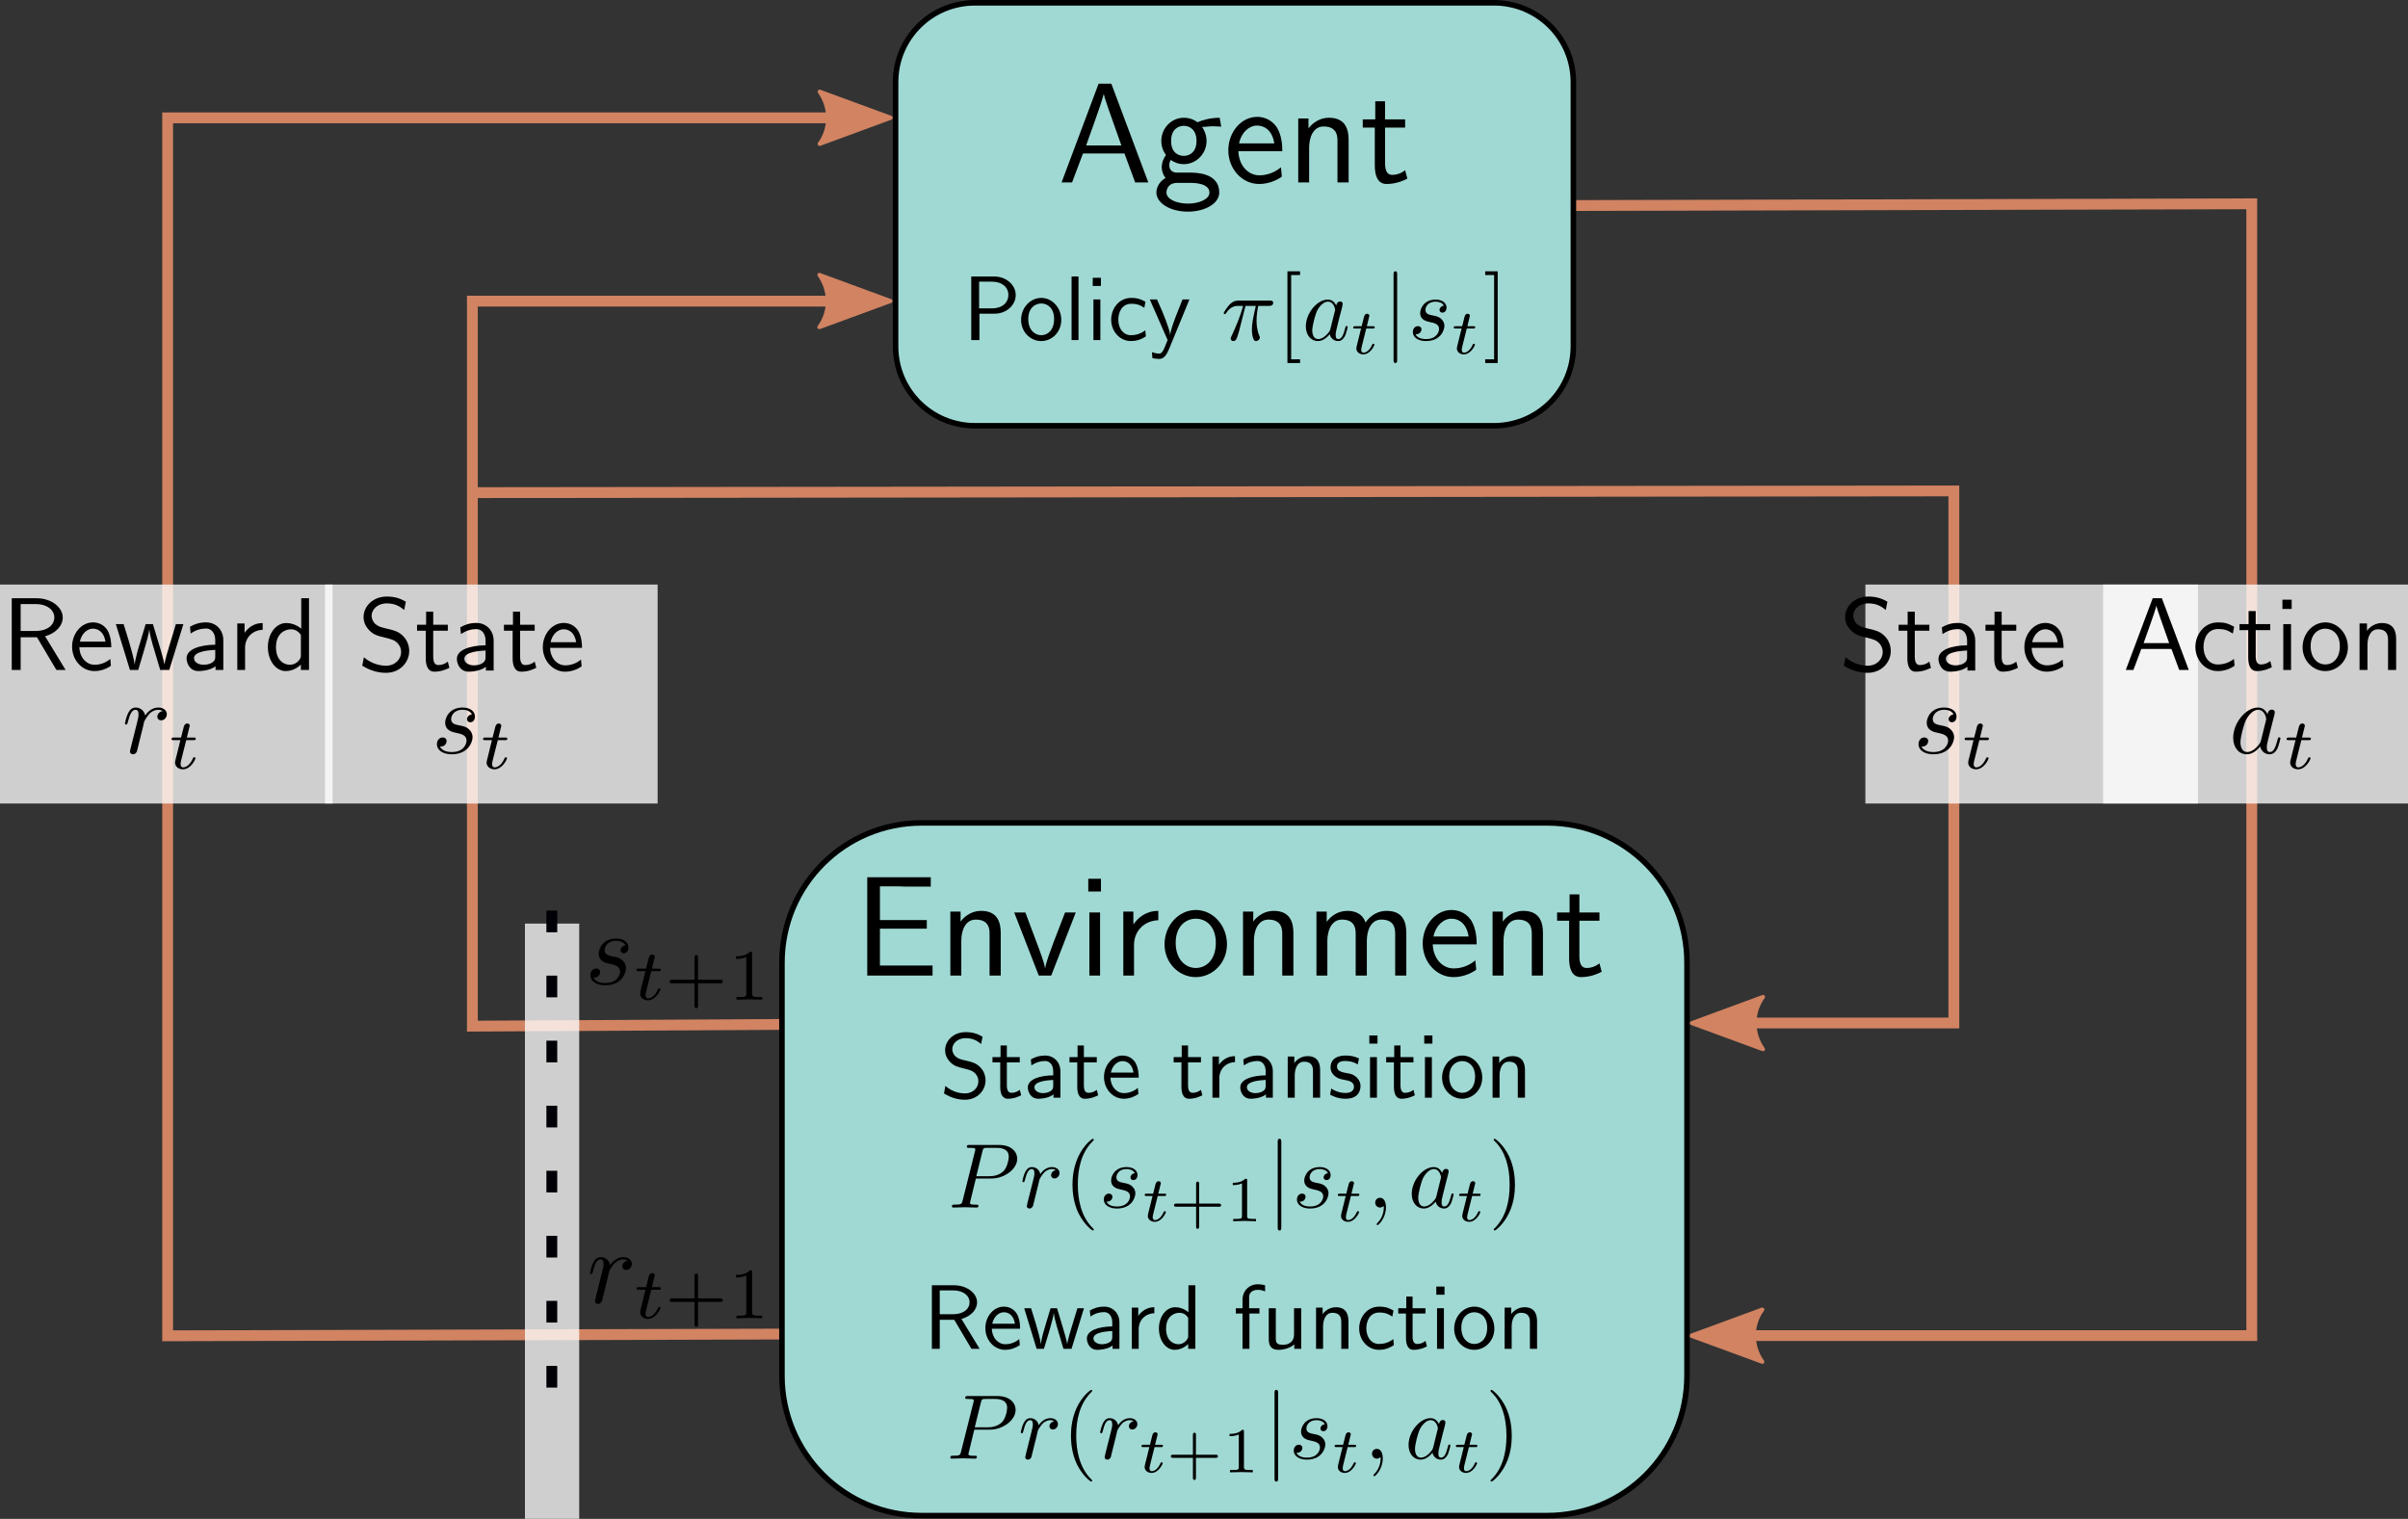 <?xml version="1.0" encoding="UTF-8"?>
<svg xmlns="http://www.w3.org/2000/svg" xmlns:xlink="http://www.w3.org/1999/xlink" width="188.918pt" height="119.157pt" viewBox="0 0 188.918 119.157">
<rect x="0" y="0" width="188.918" height="119.157" fill="#333333" stroke="none"/>
<defs>
<clipPath id="clip-0">
<path clip-rule="nonzero" d="M 165 45 L 188.918 45 L 188.918 64 L 165 64 Z M 165 45 "/>
</clipPath>
<clipPath id="clip-1">
<path clip-rule="nonzero" d="M 59 62 L 135 62 L 135 119.156 L 59 119.156 Z M 59 62 "/>
</clipPath>
<clipPath id="clip-2">
<path clip-rule="nonzero" d="M 41 72 L 46 72 L 46 119.156 L 41 119.156 Z M 41 72 "/>
</clipPath>
</defs>
<path fill="none" stroke-width="0.85" stroke-linecap="butt" stroke-linejoin="miter" stroke="rgb(81.96%, 51.372%, 38.431%)" stroke-opacity="1" stroke-miterlimit="3" d="M 123.332 16.125 L 176.66 15.988 L 176.66 104.781 L 133.812 104.781 "/>
<path fill-rule="evenodd" fill="rgb(81.96%, 51.372%, 38.431%)" fill-opacity="1" stroke-width="0.319" stroke-linecap="butt" stroke-linejoin="round" stroke="rgb(81.96%, 51.372%, 38.431%)" stroke-opacity="1" stroke-miterlimit="4" d="M 138.262 106.836 L 132.684 104.789 L 138.262 102.738 C 137.371 103.949 137.375 105.605 138.262 106.836 Z M 138.262 106.836 "/>
<path fill="none" stroke-width="0.85" stroke-linecap="butt" stroke-linejoin="miter" stroke="rgb(81.96%, 51.372%, 38.431%)" stroke-opacity="1" stroke-miterlimit="3" d="M 61.711 80.367 L 37.059 80.504 L 37.059 23.625 L 68.734 23.625 "/>
<path fill-rule="evenodd" fill="rgb(81.96%, 51.372%, 38.431%)" fill-opacity="1" stroke-width="0.319" stroke-linecap="butt" stroke-linejoin="round" stroke="rgb(81.96%, 51.372%, 38.431%)" stroke-opacity="1" stroke-miterlimit="4" d="M -64.285 -21.566 L -69.859 -23.617 L -64.285 -25.664 C -65.176 -24.453 -65.172 -22.801 -64.285 -21.566 Z M -64.285 -21.566 " transform="matrix(-1, 0, 0, -1, 0, 0)"/>
<path fill-rule="nonzero" fill="rgb(100%, 100%, 100%)" fill-opacity="0.765" d="M 25.5 45.859 L 51.594 45.859 L 51.594 63.039 L 25.5 63.039 Z M 25.5 45.859 "/>
<g clip-path="url(#clip-0)">
<path fill-rule="nonzero" fill="rgb(100%, 100%, 100%)" fill-opacity="0.765" d="M 165 45.859 L 188.918 45.859 L 188.918 63.039 L 165 63.039 Z M 165 45.859 "/>
</g>
<path fill="none" stroke-width="0.85" stroke-linecap="butt" stroke-linejoin="miter" stroke="rgb(81.96%, 51.372%, 38.431%)" stroke-opacity="1" stroke-miterlimit="3" d="M 61.711 104.66 L 13.152 104.797 L 13.152 9.246 L 68.754 9.246 "/>
<path fill-rule="evenodd" fill="rgb(81.96%, 51.372%, 38.431%)" fill-opacity="1" stroke-width="0.319" stroke-linecap="butt" stroke-linejoin="round" stroke="rgb(81.96%, 51.372%, 38.431%)" stroke-opacity="1" stroke-miterlimit="4" d="M -64.305 -7.191 L -69.879 -9.238 L -64.305 -11.289 C -65.195 -10.078 -65.191 -8.422 -64.305 -7.191 Z M -64.305 -7.191 " transform="matrix(-1, 0, 0, -1, 0, 0)"/>
<path fill-rule="nonzero" fill="rgb(100%, 100%, 100%)" fill-opacity="0.765" d="M 0 45.859 L 26.094 45.859 L 26.094 63.039 L 0 63.039 Z M 0 45.859 "/>
<path fill-rule="nonzero" fill="rgb(62.744%, 85.097%, 82.744%)" fill-opacity="1" stroke-width="0.434" stroke-linecap="butt" stroke-linejoin="miter" stroke="rgb(0%, 0%, 0%)" stroke-opacity="1" stroke-miterlimit="3" d="M 76.496 0.219 L 117.203 0.219 C 120.656 0.219 123.438 2.996 123.438 6.449 L 123.438 27.172 C 123.438 30.621 120.656 33.402 117.203 33.402 L 76.496 33.402 C 73.043 33.402 70.262 30.621 70.262 27.172 L 70.262 6.449 C 70.262 2.996 73.043 0.219 76.496 0.219 Z M 76.496 0.219 "/>
<path fill-rule="nonzero" fill="rgb(62.744%, 85.097%, 82.744%)" fill-opacity="1" d="M 72.32 64.559 L 121.379 64.559 C 127.457 64.559 132.352 69.453 132.352 75.527 L 132.352 107.93 C 132.352 114.008 127.457 118.902 121.379 118.902 L 72.32 118.902 C 66.242 118.902 61.348 114.008 61.348 107.93 L 61.348 75.527 C 61.348 69.453 66.242 64.559 72.32 64.559 Z M 72.32 64.559 "/>
<g clip-path="url(#clip-1)">
<path fill="none" stroke-width="0.434" stroke-linecap="butt" stroke-linejoin="miter" stroke="rgb(0%, 0%, 0%)" stroke-opacity="1" stroke-miterlimit="3" d="M 72.32 64.559 L 121.379 64.559 C 127.457 64.559 132.352 69.453 132.352 75.527 L 132.352 107.93 C 132.352 114.008 127.457 118.902 121.379 118.902 L 72.32 118.902 C 66.242 118.902 61.348 114.008 61.348 107.93 L 61.348 75.527 C 61.348 69.453 66.242 64.559 72.32 64.559 Z M 72.32 64.559 "/>
</g>
<path fill-rule="nonzero" fill="rgb(0%, 0%, 0%)" fill-opacity="1" d="M 72.711 72.859 L 72.711 72.18 L 69.035 72.18 L 69.035 69.539 L 70.574 69.539 C 70.699 69.539 70.836 69.555 70.977 69.555 L 73.023 69.555 L 73.023 68.82 L 68.039 68.82 L 68.039 76.535 L 73.164 76.535 L 73.164 75.746 L 71.766 75.746 C 71.625 75.746 71.504 75.746 71.363 75.746 L 69.035 75.746 L 69.035 72.859 Z M 72.711 72.859 "/>
<path fill-rule="nonzero" fill="rgb(0%, 0%, 0%)" fill-opacity="1" d="M 78.512 73.211 C 78.512 72.477 78.34 71.461 76.973 71.461 C 75.977 71.461 75.418 72.215 75.363 72.301 L 75.363 71.516 L 74.559 71.516 L 74.559 76.535 L 75.418 76.535 L 75.418 73.805 C 75.418 73.07 75.695 72.145 76.555 72.145 C 77.621 72.145 77.637 72.93 77.637 73.281 L 77.637 76.535 L 78.512 76.535 Z M 78.512 73.211 "/>
<path fill-rule="nonzero" fill="rgb(0%, 0%, 0%)" fill-opacity="1" d="M 84.398 71.586 L 83.559 71.586 L 82.668 73.895 C 82.438 74.523 82.09 75.414 82 75.941 L 81.984 75.941 C 81.93 75.539 81.633 74.77 81.527 74.469 L 80.445 71.586 L 79.57 71.586 L 81.496 76.535 L 82.473 76.535 Z M 84.398 71.586 "/>
<path fill-rule="nonzero" fill="rgb(0%, 0%, 0%)" fill-opacity="1" d="M 86.375 68.941 L 85.379 68.941 L 85.379 69.941 L 86.375 69.941 Z M 86.305 71.586 L 85.465 71.586 L 85.465 76.535 L 86.305 76.535 Z M 86.305 71.586 "/>
<path fill-rule="nonzero" fill="rgb(0%, 0%, 0%)" fill-opacity="1" d="M 88.969 74.137 C 88.969 73.035 89.773 72.23 90.875 72.195 L 90.875 71.461 C 89.879 71.461 89.266 72.02 88.918 72.527 L 88.918 71.516 L 88.129 71.516 L 88.129 76.535 L 88.969 76.535 Z M 88.969 74.137 "/>
<path fill-rule="nonzero" fill="rgb(0%, 0%, 0%)" fill-opacity="1" d="M 96.262 74.086 C 96.262 72.582 95.141 71.391 93.828 71.391 C 92.449 71.391 91.363 72.617 91.363 74.086 C 91.363 75.555 92.5 76.656 93.812 76.656 C 95.141 76.656 96.262 75.539 96.262 74.086 Z M 93.812 75.941 C 93.043 75.941 92.238 75.309 92.238 73.965 C 92.238 72.617 93.078 72.074 93.812 72.074 C 94.602 72.074 95.387 72.652 95.387 73.965 C 95.387 75.293 94.633 75.941 93.812 75.941 Z M 93.812 75.941 "/>
<path fill-rule="nonzero" fill="rgb(0%, 0%, 0%)" fill-opacity="1" d="M 101.473 73.211 C 101.473 72.477 101.297 71.461 99.934 71.461 C 98.934 71.461 98.375 72.215 98.324 72.301 L 98.324 71.516 L 97.52 71.516 L 97.52 76.535 L 98.375 76.535 L 98.375 73.805 C 98.375 73.07 98.656 72.145 99.512 72.145 C 100.578 72.145 100.598 72.93 100.598 73.281 L 100.598 76.535 L 101.473 76.535 Z M 101.473 73.211 "/>
<path fill-rule="nonzero" fill="rgb(0%, 0%, 0%)" fill-opacity="1" d="M 110.332 73.211 C 110.332 72.457 110.156 71.461 108.789 71.461 C 108.125 71.461 107.551 71.777 107.129 72.371 C 106.848 71.531 106.062 71.461 105.711 71.461 C 104.906 71.461 104.383 71.918 104.086 72.32 L 104.086 71.516 L 103.281 71.516 L 103.281 76.535 L 104.137 76.535 L 104.137 73.805 C 104.137 73.035 104.453 72.145 105.273 72.145 C 106.309 72.145 106.359 72.859 106.359 73.281 L 106.359 76.535 L 107.234 76.535 L 107.234 73.805 C 107.234 73.035 107.531 72.145 108.371 72.145 C 109.402 72.145 109.457 72.859 109.457 73.281 L 109.457 76.535 L 110.332 76.535 Z M 110.332 73.211 "/>
<path fill-rule="nonzero" fill="rgb(0%, 0%, 0%)" fill-opacity="1" d="M 115.852 74.086 C 115.852 73.719 115.832 72.879 115.414 72.195 C 114.941 71.516 114.277 71.391 113.875 71.391 C 112.633 71.391 111.617 72.582 111.617 74.016 C 111.617 75.484 112.703 76.656 114.031 76.656 C 114.73 76.656 115.379 76.395 115.816 76.078 L 115.746 75.344 C 115.047 75.941 114.293 75.977 114.047 75.977 C 113.156 75.977 112.438 75.188 112.406 74.086 Z M 112.457 73.473 C 112.633 72.633 113.227 72.074 113.875 72.074 C 114.449 72.074 115.062 72.441 115.219 73.473 Z M 112.457 73.473 "/>
<path fill-rule="nonzero" fill="rgb(0%, 0%, 0%)" fill-opacity="1" d="M 121.051 73.211 C 121.051 72.477 120.875 71.461 119.512 71.461 C 118.516 71.461 117.957 72.215 117.902 72.301 L 117.902 71.516 L 117.098 71.516 L 117.098 76.535 L 117.957 76.535 L 117.957 73.805 C 117.957 73.07 118.234 72.145 119.094 72.145 C 120.16 72.145 120.176 72.93 120.176 73.281 L 120.176 76.535 L 121.051 76.535 Z M 121.051 73.211 "/>
<path fill-rule="nonzero" fill="rgb(0%, 0%, 0%)" fill-opacity="1" d="M 123.91 72.23 L 125.484 72.23 L 125.484 71.586 L 123.91 71.586 L 123.91 70.168 L 123.141 70.168 L 123.141 71.586 L 122.16 71.586 L 122.16 72.23 L 123.105 72.23 L 123.105 75.203 C 123.105 75.871 123.266 76.656 124.035 76.656 C 124.805 76.656 125.379 76.379 125.66 76.238 L 125.484 75.574 C 125.188 75.816 124.84 75.941 124.473 75.941 C 124.07 75.941 123.91 75.605 123.91 75.012 Z M 123.91 72.23 "/>
<path fill-rule="nonzero" fill="rgb(0%, 0%, 0%)" fill-opacity="1" d="M 77.086 81.332 C 76.691 81.098 76.285 80.973 75.77 80.973 C 74.766 80.973 74.148 81.684 74.148 82.391 C 74.148 82.695 74.25 83 74.531 83.305 C 74.832 83.629 75.148 83.711 75.578 83.812 C 76.184 83.969 76.254 83.992 76.453 84.16 C 76.602 84.285 76.758 84.52 76.758 84.836 C 76.758 85.309 76.363 85.781 75.711 85.781 C 75.418 85.781 74.766 85.715 74.168 85.195 L 74.059 85.781 C 74.688 86.176 75.262 86.277 75.711 86.277 C 76.668 86.277 77.32 85.555 77.32 84.758 C 77.32 84.297 77.109 83.945 76.949 83.777 C 76.613 83.418 76.375 83.348 75.711 83.191 C 75.297 83.09 75.184 83.055 74.957 82.875 C 74.914 82.832 74.711 82.617 74.711 82.301 C 74.711 81.887 75.105 81.445 75.758 81.445 C 76.363 81.445 76.703 81.684 76.973 81.906 Z M 77.086 81.332 "/>
<path fill-rule="nonzero" fill="rgb(0%, 0%, 0%)" fill-opacity="1" d="M 78.992 83.348 L 80.004 83.348 L 80.004 82.934 L 78.992 82.934 L 78.992 82.02 L 78.496 82.02 L 78.496 82.934 L 77.863 82.934 L 77.863 83.348 L 78.473 83.348 L 78.473 85.262 C 78.473 85.691 78.574 86.199 79.07 86.199 C 79.566 86.199 79.938 86.016 80.117 85.926 L 80.004 85.5 C 79.812 85.656 79.586 85.734 79.352 85.734 C 79.094 85.734 78.992 85.523 78.992 85.141 Z M 78.992 83.348 "/>
<path fill-rule="nonzero" fill="rgb(0%, 0%, 0%)" fill-opacity="1" d="M 83.195 84.047 C 83.195 83.316 82.664 82.809 82 82.809 C 81.539 82.809 81.211 82.922 80.875 83.113 L 80.918 83.586 C 81.289 83.328 81.652 83.238 82 83.238 C 82.336 83.238 82.629 83.52 82.629 84.047 L 82.629 84.363 C 81.551 84.375 80.637 84.68 80.637 85.309 C 80.637 85.613 80.828 86.199 81.461 86.199 C 81.562 86.199 82.238 86.188 82.652 85.859 L 82.652 86.117 L 83.195 86.117 Z M 82.629 85.172 C 82.629 85.309 82.629 85.488 82.383 85.625 C 82.18 85.746 81.898 85.758 81.82 85.758 C 81.48 85.758 81.156 85.59 81.156 85.297 C 81.156 84.789 82.316 84.746 82.629 84.723 Z M 82.629 85.172 "/>
<path fill-rule="nonzero" fill="rgb(0%, 0%, 0%)" fill-opacity="1" d="M 85.035 83.348 L 86.047 83.348 L 86.047 82.934 L 85.035 82.934 L 85.035 82.02 L 84.539 82.02 L 84.539 82.934 L 83.906 82.934 L 83.906 83.348 L 84.516 83.348 L 84.516 85.262 C 84.516 85.691 84.617 86.199 85.113 86.199 C 85.609 86.199 85.98 86.016 86.16 85.926 L 86.047 85.5 C 85.855 85.656 85.629 85.734 85.395 85.734 C 85.133 85.734 85.035 85.523 85.035 85.141 Z M 85.035 83.348 "/>
<path fill-rule="nonzero" fill="rgb(0%, 0%, 0%)" fill-opacity="1" d="M 89.336 84.543 C 89.336 84.305 89.324 83.766 89.055 83.328 C 88.75 82.887 88.324 82.809 88.062 82.809 C 87.266 82.809 86.613 83.574 86.613 84.496 C 86.613 85.441 87.309 86.199 88.164 86.199 C 88.617 86.199 89.031 86.027 89.312 85.824 L 89.27 85.352 C 88.82 85.734 88.336 85.758 88.176 85.758 C 87.602 85.758 87.141 85.25 87.117 84.543 Z M 87.152 84.148 C 87.266 83.609 87.648 83.246 88.062 83.246 C 88.438 83.246 88.828 83.484 88.93 84.148 Z M 87.152 84.148 "/>
<path fill-rule="nonzero" fill="rgb(0%, 0%, 0%)" fill-opacity="1" d="M 93.207 83.348 L 94.219 83.348 L 94.219 82.934 L 93.207 82.934 L 93.207 82.02 L 92.711 82.02 L 92.711 82.934 L 92.078 82.934 L 92.078 83.348 L 92.688 83.348 L 92.688 85.262 C 92.688 85.691 92.789 86.199 93.285 86.199 C 93.781 86.199 94.152 86.016 94.332 85.926 L 94.219 85.5 C 94.027 85.656 93.801 85.734 93.566 85.734 C 93.309 85.734 93.207 85.523 93.207 85.141 Z M 93.207 83.348 "/>
<path fill-rule="nonzero" fill="rgb(0%, 0%, 0%)" fill-opacity="1" d="M 95.664 84.578 C 95.664 83.867 96.18 83.348 96.891 83.328 L 96.891 82.855 C 96.25 82.855 95.855 83.215 95.629 83.539 L 95.629 82.887 L 95.121 82.887 L 95.121 86.117 L 95.664 86.117 Z M 95.664 84.578 "/>
<path fill-rule="nonzero" fill="rgb(0%, 0%, 0%)" fill-opacity="1" d="M 99.859 84.047 C 99.859 83.316 99.332 82.809 98.668 82.809 C 98.207 82.809 97.879 82.922 97.543 83.113 L 97.586 83.586 C 97.957 83.328 98.32 83.238 98.668 83.238 C 99.004 83.238 99.297 83.52 99.297 84.047 L 99.297 84.363 C 98.219 84.375 97.305 84.68 97.305 85.309 C 97.305 85.613 97.496 86.199 98.129 86.199 C 98.23 86.199 98.902 86.188 99.32 85.859 L 99.32 86.117 L 99.859 86.117 Z M 99.297 85.172 C 99.297 85.309 99.297 85.488 99.051 85.625 C 98.848 85.746 98.566 85.758 98.488 85.758 C 98.148 85.758 97.824 85.59 97.824 85.297 C 97.824 84.789 98.984 84.746 99.297 84.723 Z M 99.297 85.172 "/>
<path fill-rule="nonzero" fill="rgb(0%, 0%, 0%)" fill-opacity="1" d="M 103.57 83.98 C 103.57 83.508 103.457 82.855 102.578 82.855 C 101.938 82.855 101.578 83.34 101.543 83.395 L 101.543 82.887 L 101.027 82.887 L 101.027 86.117 L 101.578 86.117 L 101.578 84.363 C 101.578 83.891 101.758 83.293 102.309 83.293 C 102.996 83.293 103.008 83.801 103.008 84.023 L 103.008 86.117 L 103.57 86.117 Z M 103.57 83.98 "/>
<path fill-rule="nonzero" fill="rgb(0%, 0%, 0%)" fill-opacity="1" d="M 106.617 83.035 C 106.242 82.863 105.949 82.809 105.578 82.809 C 105.398 82.809 104.387 82.809 104.387 83.742 C 104.387 84.105 104.602 84.328 104.781 84.465 C 104.992 84.621 105.152 84.656 105.547 84.734 C 105.805 84.777 106.223 84.871 106.223 85.25 C 106.223 85.746 105.66 85.746 105.547 85.746 C 104.973 85.746 104.566 85.477 104.441 85.398 L 104.352 85.883 C 104.578 85.996 104.973 86.199 105.559 86.199 C 105.691 86.199 106.086 86.199 106.391 85.973 C 106.617 85.793 106.738 85.512 106.738 85.195 C 106.738 84.801 106.469 84.566 106.457 84.543 C 106.176 84.285 105.984 84.238 105.625 84.184 C 105.23 84.105 104.895 84.023 104.895 83.676 C 104.895 83.238 105.41 83.238 105.512 83.238 C 105.738 83.238 106.121 83.258 106.523 83.508 Z M 106.617 83.035 "/>
<path fill-rule="nonzero" fill="rgb(0%, 0%, 0%)" fill-opacity="1" d="M 108.07 81.234 L 107.43 81.234 L 107.43 81.875 L 108.07 81.875 Z M 108.027 82.934 L 107.484 82.934 L 107.484 86.117 L 108.027 86.117 Z M 108.027 82.934 "/>
<path fill-rule="nonzero" fill="rgb(0%, 0%, 0%)" fill-opacity="1" d="M 109.875 83.348 L 110.891 83.348 L 110.891 82.934 L 109.875 82.934 L 109.875 82.02 L 109.383 82.02 L 109.383 82.934 L 108.75 82.934 L 108.75 83.348 L 109.359 83.348 L 109.359 85.262 C 109.359 85.691 109.461 86.199 109.957 86.199 C 110.449 86.199 110.824 86.016 111.004 85.926 L 110.891 85.5 C 110.699 85.656 110.473 85.734 110.238 85.734 C 109.977 85.734 109.875 85.523 109.875 85.141 Z M 109.875 83.348 "/>
<path fill-rule="nonzero" fill="rgb(0%, 0%, 0%)" fill-opacity="1" d="M 112.379 81.234 L 111.738 81.234 L 111.738 81.875 L 112.379 81.875 Z M 112.336 82.934 L 111.793 82.934 L 111.793 86.117 L 112.336 86.117 Z M 112.336 82.934 "/>
<path fill-rule="nonzero" fill="rgb(0%, 0%, 0%)" fill-opacity="1" d="M 116.289 84.543 C 116.289 83.574 115.57 82.809 114.723 82.809 C 113.836 82.809 113.137 83.598 113.137 84.543 C 113.137 85.488 113.867 86.199 114.715 86.199 C 115.57 86.199 116.289 85.477 116.289 84.543 Z M 114.715 85.734 C 114.219 85.734 113.699 85.332 113.699 84.465 C 113.699 83.598 114.242 83.246 114.715 83.246 C 115.219 83.246 115.727 83.621 115.727 84.465 C 115.727 85.32 115.242 85.734 114.715 85.734 Z M 114.715 85.734 "/>
<path fill-rule="nonzero" fill="rgb(0%, 0%, 0%)" fill-opacity="1" d="M 119.641 83.98 C 119.641 83.508 119.531 82.855 118.652 82.855 C 118.008 82.855 117.648 83.34 117.617 83.395 L 117.617 82.887 L 117.098 82.887 L 117.098 86.117 L 117.648 86.117 L 117.648 84.363 C 117.648 83.891 117.828 83.293 118.383 83.293 C 119.066 83.293 119.078 83.801 119.078 84.023 L 119.078 86.117 L 119.641 86.117 Z M 119.641 83.98 "/>
<path fill-rule="nonzero" fill="rgb(0%, 0%, 0%)" fill-opacity="1" d="M 76.562 92.457 L 77.789 92.457 C 78.801 92.457 79.805 91.715 79.805 90.918 C 79.805 90.352 79.332 89.824 78.387 89.824 L 76.066 89.824 C 75.93 89.824 75.852 89.824 75.852 89.961 C 75.852 90.051 75.91 90.051 76.055 90.051 C 76.145 90.051 76.281 90.062 76.359 90.062 C 76.484 90.082 76.516 90.094 76.516 90.184 C 76.516 90.207 76.516 90.23 76.492 90.32 L 75.527 94.172 C 75.457 94.453 75.445 94.508 74.871 94.508 C 74.762 94.508 74.68 94.508 74.68 94.645 C 74.68 94.734 74.762 94.734 74.781 94.734 C 74.984 94.734 75.492 94.711 75.695 94.711 C 75.852 94.711 76.012 94.723 76.156 94.723 C 76.312 94.723 76.473 94.734 76.617 94.734 C 76.676 94.734 76.766 94.734 76.766 94.586 C 76.766 94.508 76.695 94.508 76.562 94.508 C 76.301 94.508 76.102 94.508 76.102 94.383 C 76.102 94.34 76.109 94.305 76.121 94.262 Z M 77.078 90.32 C 77.148 90.07 77.16 90.051 77.473 90.051 L 78.16 90.051 C 78.758 90.051 79.141 90.242 79.141 90.734 C 79.141 91.02 78.992 91.637 78.711 91.895 C 78.352 92.223 77.926 92.277 77.609 92.277 L 76.594 92.277 Z M 77.078 90.32 "/>
<path fill-rule="nonzero" fill="rgb(0%, 0%, 0%)" fill-opacity="1" d="M 80.625 94.305 C 80.602 94.418 80.559 94.586 80.559 94.621 C 80.559 94.746 80.66 94.812 80.773 94.812 C 80.863 94.812 80.984 94.754 81.043 94.609 C 81.055 94.586 81.289 93.605 81.324 93.473 C 81.379 93.234 81.516 92.742 81.551 92.539 C 81.582 92.449 81.785 92.109 81.953 91.953 C 82.012 91.906 82.223 91.715 82.527 91.715 C 82.719 91.715 82.82 91.805 82.832 91.805 C 82.617 91.84 82.461 92.008 82.461 92.199 C 82.461 92.312 82.539 92.449 82.73 92.449 C 82.922 92.449 83.125 92.277 83.125 92.02 C 83.125 91.773 82.898 91.559 82.527 91.559 C 82.066 91.559 81.75 91.906 81.617 92.109 C 81.551 91.785 81.289 91.559 80.953 91.559 C 80.625 91.559 80.492 91.84 80.422 91.965 C 80.301 92.211 80.211 92.641 80.211 92.66 C 80.211 92.742 80.277 92.742 80.289 92.742 C 80.367 92.742 80.367 92.73 80.41 92.57 C 80.535 92.066 80.684 91.715 80.941 91.715 C 81.055 91.715 81.156 91.773 81.156 92.043 C 81.156 92.199 81.133 92.277 81.043 92.648 Z M 80.625 94.305 "/>
<path fill-rule="nonzero" fill="rgb(0%, 0%, 0%)" fill-opacity="1" d="M 85.809 96.457 C 85.809 96.434 85.809 96.422 85.684 96.297 C 84.793 95.398 84.559 94.035 84.559 92.934 C 84.559 91.684 84.828 90.434 85.719 89.543 C 85.809 89.453 85.809 89.441 85.809 89.418 C 85.809 89.363 85.785 89.34 85.742 89.34 C 85.66 89.34 85.02 89.836 84.594 90.746 C 84.23 91.535 84.141 92.336 84.141 92.934 C 84.141 93.496 84.219 94.363 84.613 95.184 C 85.055 96.062 85.66 96.535 85.742 96.535 C 85.785 96.535 85.809 96.512 85.809 96.457 Z M 85.809 96.457 "/>
<path fill-rule="nonzero" fill="rgb(0%, 0%, 0%)" fill-opacity="1" d="M 89.027 92.043 C 88.836 92.055 88.691 92.211 88.691 92.367 C 88.691 92.469 88.758 92.582 88.914 92.582 C 89.074 92.582 89.242 92.457 89.242 92.176 C 89.242 91.852 88.938 91.559 88.387 91.559 C 87.441 91.559 87.172 92.289 87.172 92.605 C 87.172 93.168 87.699 93.27 87.914 93.316 C 88.285 93.395 88.656 93.473 88.656 93.867 C 88.656 94.047 88.5 94.652 87.633 94.652 C 87.531 94.652 86.98 94.652 86.809 94.27 C 87.09 94.305 87.273 94.09 87.273 93.891 C 87.273 93.73 87.148 93.641 87 93.641 C 86.809 93.641 86.598 93.789 86.598 94.113 C 86.598 94.52 87.012 94.812 87.621 94.812 C 88.793 94.812 89.074 93.945 89.074 93.617 C 89.074 93.359 88.938 93.18 88.848 93.102 C 88.656 92.898 88.441 92.852 88.129 92.797 C 87.867 92.742 87.586 92.684 87.586 92.359 C 87.586 92.156 87.754 91.715 88.387 91.715 C 88.566 91.715 88.926 91.773 89.027 92.043 Z M 89.027 92.043 "/>
<path fill-rule="nonzero" fill="rgb(0%, 0%, 0%)" fill-opacity="1" d="M 90.828 93.828 L 91.336 93.828 C 91.438 93.828 91.492 93.828 91.492 93.715 C 91.492 93.648 91.438 93.648 91.348 93.648 L 90.871 93.648 L 91.055 92.906 C 91.062 92.883 91.074 92.848 91.074 92.836 C 91.074 92.734 90.996 92.668 90.895 92.668 C 90.773 92.668 90.703 92.758 90.66 92.883 C 90.625 93.016 90.691 92.77 90.469 93.648 L 89.961 93.648 C 89.871 93.648 89.805 93.648 89.805 93.762 C 89.805 93.828 89.859 93.828 89.949 93.828 L 90.422 93.828 L 90.129 95.012 C 90.098 95.133 90.051 95.312 90.051 95.383 C 90.051 95.676 90.309 95.855 90.59 95.855 C 91.156 95.855 91.469 95.156 91.469 95.09 C 91.469 95.023 91.402 95.023 91.391 95.023 C 91.324 95.023 91.324 95.031 91.277 95.121 C 91.145 95.438 90.883 95.719 90.613 95.719 C 90.5 95.719 90.434 95.652 90.434 95.473 C 90.434 95.426 90.457 95.312 90.469 95.27 Z M 90.828 93.828 "/>
<path fill-rule="nonzero" fill="rgb(0%, 0%, 0%)" fill-opacity="1" d="M 94.078 94.672 L 95.621 94.672 C 95.688 94.672 95.801 94.672 95.801 94.559 C 95.801 94.426 95.688 94.426 95.621 94.426 L 94.078 94.426 L 94.078 92.883 C 94.078 92.824 94.078 92.703 93.965 92.703 C 93.84 92.703 93.84 92.816 93.84 92.883 L 93.84 94.426 L 92.297 94.426 C 92.23 94.426 92.105 94.426 92.105 94.547 C 92.105 94.672 92.219 94.672 92.297 94.672 L 93.84 94.672 L 93.84 96.215 C 93.84 96.281 93.84 96.406 93.953 96.406 C 94.078 96.406 94.078 96.281 94.078 96.215 Z M 94.078 94.672 "/>
<path fill-rule="nonzero" fill="rgb(0%, 0%, 0%)" fill-opacity="1" d="M 97.844 92.613 C 97.844 92.477 97.844 92.477 97.695 92.477 C 97.371 92.793 96.918 92.793 96.715 92.793 L 96.715 92.973 C 96.828 92.973 97.168 92.973 97.438 92.836 L 97.438 95.395 C 97.438 95.562 97.438 95.629 96.941 95.629 L 96.75 95.629 L 96.75 95.809 C 96.84 95.809 97.461 95.785 97.641 95.785 C 97.797 95.785 98.426 95.809 98.539 95.809 L 98.539 95.629 L 98.348 95.629 C 97.844 95.629 97.844 95.562 97.844 95.395 Z M 97.844 92.613 "/>
<path fill-rule="nonzero" fill="rgb(0%, 0%, 0%)" fill-opacity="1" d="M 100.523 89.598 C 100.523 89.477 100.523 89.34 100.387 89.34 C 100.242 89.34 100.242 89.477 100.242 89.598 L 100.242 96.277 C 100.242 96.398 100.242 96.535 100.387 96.535 C 100.523 96.535 100.523 96.398 100.523 96.277 Z M 100.523 89.598 "/>
<path fill-rule="nonzero" fill="rgb(0%, 0%, 0%)" fill-opacity="1" d="M 104.184 92.043 C 103.992 92.055 103.844 92.211 103.844 92.367 C 103.844 92.469 103.914 92.582 104.07 92.582 C 104.227 92.582 104.395 92.457 104.395 92.176 C 104.395 91.852 104.094 91.559 103.539 91.559 C 102.594 91.559 102.324 92.289 102.324 92.605 C 102.324 93.168 102.855 93.27 103.066 93.316 C 103.441 93.395 103.812 93.473 103.812 93.867 C 103.812 94.047 103.652 94.652 102.785 94.652 C 102.684 94.652 102.133 94.652 101.965 94.27 C 102.246 94.305 102.426 94.09 102.426 93.891 C 102.426 93.73 102.301 93.641 102.156 93.641 C 101.965 93.641 101.75 93.789 101.75 94.113 C 101.75 94.52 102.168 94.812 102.773 94.812 C 103.945 94.812 104.227 93.945 104.227 93.617 C 104.227 93.359 104.094 93.18 104.004 93.102 C 103.812 92.898 103.598 92.852 103.281 92.797 C 103.023 92.742 102.742 92.684 102.742 92.359 C 102.742 92.156 102.91 91.715 103.539 91.715 C 103.723 91.715 104.082 91.773 104.184 92.043 Z M 104.184 92.043 "/>
<path fill-rule="nonzero" fill="rgb(0%, 0%, 0%)" fill-opacity="1" d="M 105.984 93.828 L 106.488 93.828 C 106.59 93.828 106.648 93.828 106.648 93.715 C 106.648 93.648 106.59 93.648 106.5 93.648 L 106.027 93.648 L 106.207 92.906 C 106.219 92.883 106.23 92.848 106.23 92.836 C 106.23 92.734 106.152 92.668 106.051 92.668 C 105.926 92.668 105.859 92.758 105.812 92.883 C 105.781 93.016 105.848 92.77 105.621 93.648 L 105.117 93.648 C 105.027 93.648 104.957 93.648 104.957 93.762 C 104.957 93.828 105.016 93.828 105.105 93.828 L 105.578 93.828 L 105.285 95.012 C 105.25 95.133 105.207 95.312 105.207 95.383 C 105.207 95.676 105.465 95.855 105.746 95.855 C 106.309 95.855 106.625 95.156 106.625 95.09 C 106.625 95.023 106.559 95.023 106.547 95.023 C 106.477 95.023 106.477 95.031 106.434 95.121 C 106.297 95.438 106.039 95.719 105.77 95.719 C 105.656 95.719 105.59 95.652 105.59 95.473 C 105.59 95.426 105.609 95.312 105.621 95.27 Z M 105.984 93.828 "/>
<path fill-rule="nonzero" fill="rgb(0%, 0%, 0%)" fill-opacity="1" d="M 108.734 94.723 C 108.734 94.25 108.555 93.969 108.273 93.969 C 108.039 93.969 107.891 94.148 107.891 94.352 C 107.891 94.543 108.039 94.734 108.273 94.734 C 108.352 94.734 108.453 94.699 108.523 94.645 C 108.543 94.621 108.555 94.621 108.555 94.621 C 108.566 94.621 108.566 94.621 108.566 94.723 C 108.566 95.262 108.32 95.691 108.082 95.926 C 108.004 96.004 108.004 96.016 108.004 96.039 C 108.004 96.094 108.039 96.117 108.07 96.117 C 108.148 96.117 108.734 95.566 108.734 94.723 Z M 108.734 94.723 "/>
<path fill-rule="nonzero" fill="rgb(0%, 0%, 0%)" fill-opacity="1" d="M 113.145 92.02 C 113.008 91.75 112.805 91.559 112.48 91.559 C 111.648 91.559 110.758 92.617 110.758 93.664 C 110.758 94.34 111.152 94.812 111.703 94.812 C 111.848 94.812 112.211 94.777 112.637 94.27 C 112.695 94.574 112.953 94.812 113.289 94.812 C 113.551 94.812 113.707 94.645 113.832 94.418 C 113.945 94.16 114.043 93.719 114.043 93.707 C 114.043 93.629 113.977 93.629 113.953 93.629 C 113.887 93.629 113.875 93.664 113.852 93.766 C 113.73 94.227 113.605 94.652 113.312 94.652 C 113.109 94.652 113.098 94.461 113.098 94.328 C 113.098 94.172 113.109 94.102 113.188 93.789 C 113.27 93.496 113.277 93.414 113.348 93.145 L 113.605 92.145 C 113.652 91.941 113.652 91.93 113.652 91.895 C 113.652 91.773 113.57 91.703 113.449 91.703 C 113.27 91.703 113.168 91.863 113.145 92.02 Z M 112.684 93.879 C 112.637 94.012 112.637 94.023 112.535 94.148 C 112.223 94.543 111.93 94.652 111.727 94.652 C 111.367 94.652 111.266 94.262 111.266 93.98 C 111.266 93.617 111.488 92.742 111.656 92.402 C 111.883 91.984 112.199 91.715 112.492 91.715 C 112.953 91.715 113.055 92.301 113.055 92.348 C 113.055 92.391 113.043 92.438 113.031 92.469 Z M 112.684 93.879 "/>
<path fill-rule="nonzero" fill="rgb(0%, 0%, 0%)" fill-opacity="1" d="M 115.496 93.828 L 116.004 93.828 C 116.102 93.828 116.16 93.828 116.16 93.715 C 116.16 93.648 116.102 93.648 116.012 93.648 L 115.539 93.648 L 115.719 92.906 C 115.73 92.883 115.742 92.848 115.742 92.836 C 115.742 92.734 115.664 92.668 115.562 92.668 C 115.438 92.668 115.371 92.758 115.328 92.883 C 115.293 93.016 115.359 92.77 115.137 93.648 L 114.629 93.648 C 114.539 93.648 114.473 93.648 114.473 93.762 C 114.473 93.828 114.527 93.828 114.617 93.828 L 115.09 93.828 L 114.797 95.012 C 114.762 95.133 114.719 95.312 114.719 95.383 C 114.719 95.676 114.977 95.855 115.258 95.855 C 115.82 95.855 116.137 95.156 116.137 95.09 C 116.137 95.023 116.07 95.023 116.059 95.023 C 115.992 95.023 115.992 95.031 115.945 95.121 C 115.812 95.438 115.551 95.719 115.281 95.719 C 115.168 95.719 115.102 95.652 115.102 95.473 C 115.102 95.426 115.125 95.312 115.137 95.27 Z M 115.496 93.828 "/>
<path fill-rule="nonzero" fill="rgb(0%, 0%, 0%)" fill-opacity="1" d="M 118.855 92.934 C 118.855 92.379 118.777 91.512 118.383 90.691 C 117.953 89.812 117.336 89.34 117.27 89.34 C 117.223 89.34 117.188 89.375 117.188 89.418 C 117.188 89.441 117.188 89.453 117.324 89.586 C 118.035 90.297 118.438 91.434 118.438 92.934 C 118.438 94.172 118.18 95.43 117.289 96.332 C 117.188 96.422 117.188 96.434 117.188 96.457 C 117.188 96.5 117.223 96.535 117.27 96.535 C 117.336 96.535 117.988 96.039 118.406 95.129 C 118.777 94.34 118.855 93.539 118.855 92.934 Z M 118.855 92.934 "/>
<path fill-rule="nonzero" fill="rgb(0%, 0%, 0%)" fill-opacity="1" d="M 87.188 6.562 L 86.191 6.562 L 83.285 14.312 L 84.109 14.312 L 84.965 12.039 L 88.219 12.039 L 89.059 14.312 L 90.09 14.312 Z M 87.977 11.41 L 85.211 11.41 L 85.93 9.398 C 86.156 8.734 86.504 7.789 86.594 7.367 C 86.629 7.527 86.699 7.805 86.961 8.539 Z M 87.977 11.41 "/>
<path fill-rule="nonzero" fill="rgb(0%, 0%, 0%)" fill-opacity="1" d="M 94.344 9.957 C 94.59 9.957 94.887 9.906 95.164 9.906 C 95.359 9.906 95.797 9.938 95.812 9.938 L 95.691 9.238 C 94.922 9.238 94.273 9.449 93.941 9.59 C 93.695 9.398 93.328 9.238 92.875 9.238 C 91.914 9.238 91.109 10.043 91.109 11.059 C 91.109 11.461 91.246 11.863 91.477 12.16 C 91.141 12.617 91.141 13.055 91.141 13.105 C 91.141 13.402 91.246 13.719 91.441 13.961 C 90.863 14.297 90.723 14.82 90.723 15.102 C 90.723 15.941 91.824 16.605 93.188 16.605 C 94.555 16.605 95.656 15.957 95.656 15.102 C 95.656 13.543 93.801 13.543 93.363 13.543 L 92.383 13.543 C 92.246 13.543 91.738 13.543 91.738 12.949 C 91.738 12.824 91.773 12.652 91.859 12.547 C 92.086 12.723 92.453 12.879 92.875 12.879 C 93.871 12.879 94.66 12.039 94.66 11.059 C 94.66 10.516 94.414 10.098 94.293 9.938 Z M 92.875 12.23 C 92.453 12.23 91.879 11.984 91.879 11.059 C 91.879 10.133 92.453 9.871 92.875 9.871 C 93.348 9.871 93.871 10.184 93.871 11.059 C 93.871 11.918 93.348 12.23 92.875 12.23 Z M 93.383 14.348 C 93.625 14.348 94.887 14.348 94.887 15.117 C 94.887 15.605 94.117 15.973 93.207 15.973 C 92.297 15.973 91.512 15.625 91.512 15.102 C 91.512 15.066 91.512 14.348 92.367 14.348 Z M 93.383 14.348 "/>
<path fill-rule="nonzero" fill="rgb(0%, 0%, 0%)" fill-opacity="1" d="M 100.602 11.863 C 100.602 11.496 100.586 10.656 100.164 9.973 C 99.691 9.293 99.027 9.168 98.625 9.168 C 97.383 9.168 96.367 10.359 96.367 11.793 C 96.367 13.262 97.453 14.434 98.781 14.434 C 99.484 14.434 100.129 14.172 100.566 13.859 L 100.496 13.125 C 99.797 13.719 99.047 13.754 98.801 13.754 C 97.91 13.754 97.191 12.965 97.156 11.863 Z M 97.207 11.25 C 97.383 10.41 97.977 9.852 98.625 9.852 C 99.203 9.852 99.816 10.219 99.973 11.25 Z M 97.207 11.25 "/>
<path fill-rule="nonzero" fill="rgb(0%, 0%, 0%)" fill-opacity="1" d="M 105.805 10.988 C 105.805 10.254 105.629 9.238 104.266 9.238 C 103.27 9.238 102.707 9.992 102.656 10.078 L 102.656 9.293 L 101.852 9.293 L 101.852 14.312 L 102.707 14.312 L 102.707 11.582 C 102.707 10.848 102.988 9.922 103.844 9.922 C 104.914 9.922 104.93 10.711 104.93 11.059 L 104.93 14.312 L 105.805 14.312 Z M 105.805 10.988 "/>
<path fill-rule="nonzero" fill="rgb(0%, 0%, 0%)" fill-opacity="1" d="M 108.664 10.008 L 110.238 10.008 L 110.238 9.363 L 108.664 9.363 L 108.664 7.945 L 107.895 7.945 L 107.895 9.363 L 106.914 9.363 L 106.914 10.008 L 107.859 10.008 L 107.859 12.984 C 107.859 13.648 108.016 14.434 108.785 14.434 C 109.555 14.434 110.133 14.156 110.414 14.016 L 110.238 13.352 C 109.941 13.594 109.59 13.719 109.223 13.719 C 108.82 13.719 108.664 13.387 108.664 12.789 Z M 108.664 10.008 "/>
<path fill-rule="nonzero" fill="rgb(0%, 0%, 0%)" fill-opacity="1" d="M 78.043 24.609 C 78.934 24.609 79.688 23.957 79.688 23.145 C 79.688 22.379 78.98 21.691 77.988 21.691 L 76.199 21.691 L 76.199 26.68 L 76.84 26.68 L 76.84 24.609 Z M 77.832 22.098 C 78.617 22.098 79.113 22.535 79.113 23.145 C 79.113 23.719 78.652 24.191 77.832 24.191 L 76.816 24.191 L 76.816 22.098 Z M 77.832 22.098 "/>
<path fill-rule="nonzero" fill="rgb(0%, 0%, 0%)" fill-opacity="1" d="M 83.262 25.102 C 83.262 24.137 82.543 23.371 81.699 23.371 C 80.809 23.371 80.109 24.156 80.109 25.102 C 80.109 26.051 80.844 26.758 81.688 26.758 C 82.543 26.758 83.262 26.039 83.262 25.102 Z M 81.688 26.297 C 81.191 26.297 80.672 25.891 80.672 25.023 C 80.672 24.156 81.215 23.809 81.688 23.809 C 82.195 23.809 82.699 24.18 82.699 25.023 C 82.699 25.879 82.215 26.297 81.688 26.297 Z M 81.688 26.297 "/>
<path fill-rule="nonzero" fill="rgb(0%, 0%, 0%)" fill-opacity="1" d="M 84.07 21.691 L 84.613 21.691 L 84.613 26.68 L 84.07 26.68 Z M 84.07 21.691 "/>
<path fill-rule="nonzero" fill="rgb(0%, 0%, 0%)" fill-opacity="1" d="M 86.371 21.793 L 85.73 21.793 L 85.73 22.434 L 86.371 22.434 Z M 86.328 23.492 L 85.785 23.492 L 85.785 26.68 L 86.328 26.68 Z M 86.328 23.492 "/>
<path fill-rule="nonzero" fill="rgb(0%, 0%, 0%)" fill-opacity="1" d="M 89.867 23.672 C 89.438 23.438 89.191 23.371 88.75 23.371 C 87.762 23.371 87.176 24.238 87.176 25.082 C 87.176 25.969 87.828 26.758 88.73 26.758 C 89.113 26.758 89.508 26.656 89.898 26.387 L 89.855 25.914 C 89.484 26.195 89.102 26.297 88.73 26.297 C 88.133 26.297 87.738 25.777 87.738 25.082 C 87.738 24.52 87.996 23.832 88.762 23.832 C 89.133 23.832 89.383 23.887 89.777 24.148 Z M 89.867 23.672 "/>
<path fill-rule="nonzero" fill="rgb(0%, 0%, 0%)" fill-opacity="1" d="M 93.316 23.492 L 92.773 23.492 C 91.84 25.777 91.816 26.105 91.816 26.273 L 91.805 26.273 C 91.762 25.789 91.188 24.449 91.164 24.383 L 90.77 23.492 L 90.207 23.492 L 91.605 26.68 C 91.516 26.906 91.367 27.266 91.344 27.32 C 91.152 27.738 91.031 27.738 90.93 27.738 C 90.816 27.738 90.59 27.715 90.375 27.625 L 90.41 28.098 C 90.566 28.133 90.77 28.156 90.93 28.156 C 91.188 28.156 91.445 28.066 91.738 27.332 Z M 93.316 23.492 "/>
<path fill-rule="nonzero" fill="rgb(0%, 0%, 0%)" fill-opacity="1" d="M 97.715 24 L 98.523 24 C 98.289 25.059 98.219 25.375 98.219 25.859 C 98.219 25.961 98.219 26.152 98.277 26.398 C 98.355 26.715 98.434 26.758 98.535 26.758 C 98.684 26.758 98.84 26.633 98.84 26.488 C 98.84 26.441 98.84 26.434 98.793 26.332 C 98.582 25.812 98.582 25.34 98.582 25.137 C 98.582 24.766 98.637 24.371 98.715 24 L 99.527 24 C 99.629 24 99.887 24 99.887 23.754 C 99.887 23.582 99.73 23.582 99.594 23.582 L 97.184 23.582 C 97.027 23.582 96.758 23.582 96.441 23.922 C 96.195 24.203 96.004 24.527 96.004 24.562 C 96.004 24.574 96.004 24.641 96.094 24.641 C 96.148 24.641 96.16 24.609 96.207 24.551 C 96.555 24 96.973 24 97.117 24 L 97.523 24 C 97.297 24.867 96.914 25.734 96.609 26.387 C 96.555 26.5 96.555 26.512 96.555 26.566 C 96.555 26.703 96.668 26.758 96.758 26.758 C 96.973 26.758 97.027 26.555 97.117 26.297 C 97.219 25.961 97.219 25.949 97.309 25.586 Z M 97.715 24 "/>
<path fill-rule="nonzero" fill="rgb(0%, 0%, 0%)" fill-opacity="1" d="M 101.996 28.48 L 101.996 28.188 L 101.297 28.188 L 101.297 21.578 L 101.996 21.578 L 101.996 21.285 L 101.004 21.285 L 101.004 28.48 Z M 101.996 28.48 "/>
<path fill-rule="nonzero" fill="rgb(0%, 0%, 0%)" fill-opacity="1" d="M 104.836 23.965 C 104.699 23.695 104.496 23.504 104.172 23.504 C 103.336 23.504 102.449 24.562 102.449 25.609 C 102.449 26.285 102.84 26.758 103.395 26.758 C 103.539 26.758 103.898 26.727 104.328 26.219 C 104.383 26.523 104.645 26.758 104.98 26.758 C 105.238 26.758 105.398 26.59 105.52 26.363 C 105.633 26.105 105.734 25.668 105.734 25.656 C 105.734 25.578 105.668 25.578 105.645 25.578 C 105.578 25.578 105.566 25.609 105.543 25.711 C 105.418 26.172 105.297 26.602 105.004 26.602 C 104.801 26.602 104.789 26.41 104.789 26.273 C 104.789 26.117 104.801 26.051 104.879 25.734 C 104.957 25.441 104.969 25.363 105.035 25.094 L 105.297 24.09 C 105.34 23.887 105.34 23.875 105.34 23.844 C 105.34 23.719 105.262 23.652 105.137 23.652 C 104.957 23.652 104.855 23.809 104.836 23.965 Z M 104.371 25.824 C 104.328 25.961 104.328 25.969 104.227 26.094 C 103.91 26.488 103.617 26.602 103.414 26.602 C 103.055 26.602 102.953 26.207 102.953 25.926 C 102.953 25.566 103.18 24.688 103.348 24.348 C 103.574 23.934 103.891 23.664 104.18 23.664 C 104.645 23.664 104.746 24.246 104.746 24.293 C 104.746 24.336 104.734 24.383 104.723 24.418 Z M 104.371 25.824 "/>
<path fill-rule="nonzero" fill="rgb(0%, 0%, 0%)" fill-opacity="1" d="M 107.188 25.773 L 107.695 25.773 C 107.797 25.773 107.852 25.773 107.852 25.66 C 107.852 25.594 107.797 25.594 107.707 25.594 L 107.234 25.594 L 107.414 24.852 C 107.426 24.828 107.434 24.797 107.434 24.785 C 107.434 24.684 107.355 24.613 107.254 24.613 C 107.133 24.613 107.062 24.707 107.02 24.828 C 106.984 24.965 107.051 24.715 106.828 25.594 L 106.32 25.594 C 106.23 25.594 106.164 25.594 106.164 25.707 C 106.164 25.773 106.219 25.773 106.309 25.773 L 106.781 25.773 L 106.488 26.957 C 106.457 27.082 106.41 27.262 106.41 27.328 C 106.41 27.621 106.668 27.801 106.953 27.801 C 107.516 27.801 107.828 27.102 107.828 27.035 C 107.828 26.969 107.762 26.969 107.75 26.969 C 107.684 26.969 107.684 26.98 107.637 27.07 C 107.504 27.383 107.242 27.668 106.973 27.668 C 106.859 27.668 106.793 27.598 106.793 27.418 C 106.793 27.375 106.816 27.262 106.828 27.215 Z M 107.188 25.773 "/>
<path fill-rule="nonzero" fill="rgb(0%, 0%, 0%)" fill-opacity="1" d="M 109.613 21.547 C 109.613 21.422 109.613 21.285 109.48 21.285 C 109.332 21.285 109.332 21.422 109.332 21.547 L 109.332 28.223 C 109.332 28.348 109.332 28.48 109.48 28.48 C 109.613 28.48 109.613 28.348 109.613 28.223 Z M 109.613 21.547 "/>
<path fill-rule="nonzero" fill="rgb(0%, 0%, 0%)" fill-opacity="1" d="M 113.273 23.988 C 113.082 24 112.938 24.156 112.938 24.316 C 112.938 24.418 113.004 24.527 113.16 24.527 C 113.32 24.527 113.488 24.406 113.488 24.125 C 113.488 23.797 113.184 23.504 112.633 23.504 C 111.688 23.504 111.418 24.238 111.418 24.551 C 111.418 25.113 111.945 25.215 112.16 25.262 C 112.531 25.34 112.902 25.418 112.902 25.812 C 112.902 25.992 112.746 26.602 111.879 26.602 C 111.777 26.602 111.227 26.602 111.055 26.219 C 111.336 26.25 111.52 26.039 111.52 25.836 C 111.52 25.676 111.395 25.586 111.246 25.586 C 111.055 25.586 110.844 25.734 110.844 26.059 C 110.844 26.465 111.258 26.758 111.867 26.758 C 113.039 26.758 113.32 25.891 113.32 25.566 C 113.32 25.305 113.184 25.125 113.094 25.047 C 112.902 24.844 112.688 24.801 112.375 24.742 C 112.113 24.688 111.832 24.629 111.832 24.305 C 111.832 24.102 112 23.664 112.633 23.664 C 112.812 23.664 113.172 23.719 113.273 23.988 Z M 113.273 23.988 "/>
<path fill-rule="nonzero" fill="rgb(0%, 0%, 0%)" fill-opacity="1" d="M 115.074 25.773 L 115.582 25.773 C 115.684 25.773 115.738 25.773 115.738 25.66 C 115.738 25.594 115.684 25.594 115.594 25.594 L 115.121 25.594 L 115.301 24.852 C 115.312 24.828 115.32 24.797 115.32 24.785 C 115.32 24.684 115.242 24.613 115.141 24.613 C 115.02 24.613 114.949 24.707 114.906 24.828 C 114.871 24.965 114.938 24.715 114.715 25.594 L 114.207 25.594 C 114.117 25.594 114.051 25.594 114.051 25.707 C 114.051 25.773 114.105 25.773 114.195 25.773 L 114.668 25.773 L 114.375 26.957 C 114.344 27.082 114.297 27.262 114.297 27.328 C 114.297 27.621 114.555 27.801 114.836 27.801 C 115.402 27.801 115.715 27.102 115.715 27.035 C 115.715 26.969 115.648 26.969 115.637 26.969 C 115.57 26.969 115.57 26.98 115.523 27.07 C 115.391 27.383 115.129 27.668 114.859 27.668 C 114.746 27.668 114.68 27.598 114.68 27.418 C 114.68 27.375 114.703 27.262 114.715 27.215 Z M 115.074 25.773 "/>
<path fill-rule="nonzero" fill="rgb(0%, 0%, 0%)" fill-opacity="1" d="M 117.5 21.285 L 116.52 21.285 L 116.52 21.578 L 117.219 21.578 L 117.219 28.188 L 116.52 28.188 L 116.52 28.48 L 117.5 28.48 Z M 117.5 21.285 "/>
<path fill-rule="nonzero" fill="rgb(0%, 0%, 0%)" fill-opacity="1" d="M 37.023 56.051 C 36.805 56.066 36.641 56.242 36.641 56.422 C 36.641 56.535 36.719 56.664 36.895 56.664 C 37.074 56.664 37.262 56.523 37.262 56.207 C 37.262 55.836 36.922 55.508 36.297 55.508 C 35.23 55.508 34.926 56.332 34.926 56.688 C 34.926 57.324 35.523 57.438 35.766 57.488 C 36.184 57.578 36.602 57.664 36.602 58.109 C 36.602 58.312 36.426 59 35.445 59 C 35.332 59 34.711 59 34.52 58.566 C 34.836 58.605 35.039 58.363 35.039 58.137 C 35.039 57.957 34.902 57.855 34.734 57.855 C 34.52 57.855 34.277 58.023 34.277 58.391 C 34.277 58.848 34.75 59.176 35.434 59.176 C 36.754 59.176 37.074 58.199 37.074 57.832 C 37.074 57.539 36.922 57.336 36.82 57.246 C 36.602 57.02 36.363 56.969 36.008 56.902 C 35.715 56.84 35.395 56.777 35.395 56.41 C 35.395 56.18 35.586 55.684 36.297 55.684 C 36.5 55.684 36.906 55.746 37.023 56.051 Z M 37.023 56.051 "/>
<path fill-rule="nonzero" fill="rgb(0%, 0%, 0%)" fill-opacity="1" d="M 39.055 58.066 L 39.625 58.066 C 39.738 58.066 39.801 58.066 39.801 57.941 C 39.801 57.863 39.738 57.863 39.637 57.863 L 39.105 57.863 L 39.309 57.027 C 39.32 57 39.332 56.961 39.332 56.949 C 39.332 56.836 39.242 56.758 39.129 56.758 C 38.988 56.758 38.914 56.859 38.863 57 C 38.824 57.152 38.902 56.875 38.645 57.863 L 38.074 57.863 C 37.973 57.863 37.898 57.863 37.898 57.992 C 37.898 58.066 37.961 58.066 38.062 58.066 L 38.594 58.066 L 38.266 59.402 C 38.227 59.539 38.176 59.742 38.176 59.82 C 38.176 60.152 38.469 60.355 38.785 60.355 C 39.422 60.355 39.777 59.566 39.777 59.488 C 39.777 59.414 39.699 59.414 39.688 59.414 C 39.613 59.414 39.613 59.426 39.562 59.527 C 39.41 59.883 39.117 60.203 38.812 60.203 C 38.684 60.203 38.609 60.125 38.609 59.922 C 38.609 59.871 38.633 59.742 38.645 59.691 Z M 39.055 58.066 "/>
<path fill-rule="nonzero" fill="rgb(0%, 0%, 0%)" fill-opacity="1" d="M 10.273 58.605 C 10.246 58.734 10.195 58.922 10.195 58.961 C 10.195 59.102 10.309 59.176 10.438 59.176 C 10.539 59.176 10.68 59.113 10.742 58.949 C 10.754 58.922 11.02 57.816 11.059 57.664 C 11.121 57.398 11.273 56.84 11.312 56.613 C 11.352 56.512 11.582 56.129 11.77 55.949 C 11.836 55.898 12.074 55.684 12.418 55.684 C 12.633 55.684 12.75 55.785 12.762 55.785 C 12.52 55.824 12.344 56.016 12.344 56.23 C 12.344 56.359 12.43 56.512 12.648 56.512 C 12.863 56.512 13.09 56.32 13.09 56.027 C 13.09 55.746 12.836 55.508 12.418 55.508 C 11.898 55.508 11.543 55.898 11.391 56.129 C 11.312 55.762 11.02 55.508 10.641 55.508 C 10.273 55.508 10.121 55.824 10.043 55.965 C 9.902 56.242 9.801 56.727 9.801 56.75 C 9.801 56.84 9.879 56.84 9.891 56.84 C 9.98 56.84 9.98 56.828 10.031 56.648 C 10.172 56.078 10.336 55.684 10.629 55.684 C 10.754 55.684 10.867 55.746 10.867 56.051 C 10.867 56.23 10.844 56.32 10.742 56.738 Z M 10.273 58.605 "/>
<path fill-rule="nonzero" fill="rgb(0%, 0%, 0%)" fill-opacity="1" d="M 14.609 58.066 L 15.184 58.066 C 15.297 58.066 15.359 58.066 15.359 57.941 C 15.359 57.863 15.297 57.863 15.195 57.863 L 14.66 57.863 L 14.863 57.027 C 14.879 57 14.891 56.961 14.891 56.949 C 14.891 56.836 14.801 56.758 14.688 56.758 C 14.547 56.758 14.473 56.859 14.422 57 C 14.383 57.152 14.457 56.875 14.203 57.863 L 13.633 57.863 C 13.531 57.863 13.457 57.863 13.457 57.992 C 13.457 58.066 13.52 58.066 13.621 58.066 L 14.152 58.066 L 13.824 59.402 C 13.785 59.539 13.734 59.742 13.734 59.82 C 13.734 60.152 14.027 60.355 14.344 60.355 C 14.98 60.355 15.336 59.566 15.336 59.488 C 15.336 59.414 15.258 59.414 15.246 59.414 C 15.168 59.414 15.168 59.426 15.117 59.527 C 14.965 59.883 14.676 60.203 14.371 60.203 C 14.242 60.203 14.168 60.125 14.168 59.922 C 14.168 59.871 14.191 59.742 14.203 59.691 Z M 14.609 58.066 "/>
<path fill-rule="nonzero" fill="rgb(0%, 0%, 0%)" fill-opacity="1" d="M 46.754 101.723 C 46.73 101.852 46.68 102.043 46.68 102.078 C 46.68 102.219 46.793 102.297 46.918 102.297 C 47.02 102.297 47.16 102.23 47.223 102.066 C 47.238 102.043 47.504 100.938 47.543 100.785 C 47.605 100.516 47.758 99.957 47.797 99.73 C 47.836 99.629 48.062 99.246 48.254 99.07 C 48.316 99.02 48.559 98.801 48.902 98.801 C 49.117 98.801 49.23 98.902 49.242 98.902 C 49.004 98.941 48.824 99.133 48.824 99.348 C 48.824 99.477 48.914 99.629 49.129 99.629 C 49.344 99.629 49.574 99.438 49.574 99.145 C 49.574 98.867 49.32 98.625 48.902 98.625 C 48.379 98.625 48.023 99.02 47.871 99.246 C 47.797 98.879 47.504 98.625 47.121 98.625 C 46.754 98.625 46.602 98.941 46.527 99.082 C 46.387 99.359 46.285 99.844 46.285 99.871 C 46.285 99.957 46.359 99.957 46.375 99.957 C 46.461 99.957 46.461 99.945 46.512 99.766 C 46.652 99.195 46.816 98.801 47.109 98.801 C 47.238 98.801 47.352 98.867 47.352 99.172 C 47.352 99.348 47.324 99.438 47.223 99.855 Z M 46.754 101.723 "/>
<path fill-rule="nonzero" fill="rgb(0%, 0%, 0%)" fill-opacity="1" d="M 51.094 101.184 L 51.668 101.184 C 51.781 101.184 51.844 101.184 51.844 101.059 C 51.844 100.98 51.781 100.98 51.68 100.98 L 51.145 100.98 L 51.348 100.145 C 51.359 100.117 51.375 100.082 51.375 100.066 C 51.375 99.953 51.285 99.879 51.172 99.879 C 51.031 99.879 50.953 99.98 50.902 100.117 C 50.867 100.27 50.941 99.992 50.688 100.98 L 50.117 100.98 C 50.016 100.98 49.938 100.98 49.938 101.109 C 49.938 101.184 50.004 101.184 50.105 101.184 L 50.637 101.184 L 50.309 102.52 C 50.27 102.66 50.219 102.863 50.219 102.938 C 50.219 103.27 50.512 103.473 50.828 103.473 C 51.461 103.473 51.82 102.684 51.82 102.609 C 51.82 102.531 51.742 102.531 51.73 102.531 C 51.652 102.531 51.652 102.543 51.602 102.645 C 51.449 103 51.156 103.32 50.852 103.32 C 50.727 103.32 50.648 103.242 50.648 103.039 C 50.648 102.988 50.676 102.863 50.688 102.812 Z M 51.094 101.184 "/>
<path fill-rule="nonzero" fill="rgb(0%, 0%, 0%)" fill-opacity="1" d="M 54.762 102.137 L 56.5 102.137 C 56.578 102.137 56.703 102.137 56.703 102.012 C 56.703 101.859 56.578 101.859 56.5 101.859 L 54.762 101.859 L 54.762 100.117 C 54.762 100.055 54.762 99.914 54.633 99.914 C 54.492 99.914 54.492 100.043 54.492 100.117 L 54.492 101.859 L 52.754 101.859 C 52.676 101.859 52.535 101.859 52.535 102 C 52.535 102.137 52.664 102.137 52.754 102.137 L 54.492 102.137 L 54.492 103.879 C 54.492 103.953 54.492 104.094 54.621 104.094 C 54.762 104.094 54.762 103.953 54.762 103.879 Z M 54.762 102.137 "/>
<path fill-rule="nonzero" fill="rgb(0%, 0%, 0%)" fill-opacity="1" d="M 59.008 99.812 C 59.008 99.66 59.008 99.66 58.844 99.66 C 58.473 100.016 57.965 100.016 57.738 100.016 L 57.738 100.219 C 57.863 100.219 58.246 100.219 58.551 100.066 L 58.551 102.949 C 58.551 103.141 58.551 103.219 57.992 103.219 L 57.777 103.219 L 57.777 103.422 C 57.879 103.422 58.574 103.395 58.777 103.395 C 58.957 103.395 59.668 103.422 59.797 103.422 L 59.797 103.219 L 59.578 103.219 C 59.008 103.219 59.008 103.141 59.008 102.949 Z M 59.008 99.812 "/>
<path fill-rule="nonzero" fill="rgb(0%, 0%, 0%)" fill-opacity="1" d="M 49.062 74.176 C 48.848 74.188 48.684 74.367 48.684 74.543 C 48.684 74.66 48.758 74.785 48.938 74.785 C 49.113 74.785 49.305 74.645 49.305 74.328 C 49.305 73.961 48.961 73.629 48.34 73.629 C 47.273 73.629 46.969 74.457 46.969 74.812 C 46.969 75.445 47.562 75.559 47.805 75.609 C 48.223 75.699 48.645 75.789 48.645 76.234 C 48.645 76.438 48.465 77.121 47.488 77.121 C 47.375 77.121 46.75 77.121 46.562 76.691 C 46.879 76.73 47.082 76.488 47.082 76.258 C 47.082 76.082 46.941 75.98 46.777 75.98 C 46.562 75.98 46.32 76.145 46.32 76.512 C 46.32 76.969 46.789 77.301 47.477 77.301 C 48.797 77.301 49.113 76.324 49.113 75.953 C 49.113 75.66 48.961 75.457 48.859 75.371 C 48.645 75.141 48.402 75.09 48.047 75.027 C 47.754 74.965 47.438 74.898 47.438 74.531 C 47.438 74.305 47.629 73.809 48.34 73.809 C 48.543 73.809 48.949 73.871 49.062 74.176 Z M 49.062 74.176 "/>
<path fill-rule="nonzero" fill="rgb(0%, 0%, 0%)" fill-opacity="1" d="M 51.094 76.191 L 51.664 76.191 C 51.781 76.191 51.844 76.191 51.844 76.062 C 51.844 75.988 51.781 75.988 51.68 75.988 L 51.145 75.988 L 51.348 75.148 C 51.359 75.125 51.375 75.086 51.375 75.074 C 51.375 74.957 51.285 74.883 51.168 74.883 C 51.031 74.883 50.953 74.984 50.902 75.125 C 50.863 75.277 50.941 74.996 50.688 75.988 L 50.117 75.988 C 50.016 75.988 49.938 75.988 49.938 76.113 C 49.938 76.191 50 76.191 50.102 76.191 L 50.637 76.191 L 50.305 77.523 C 50.27 77.664 50.219 77.867 50.219 77.945 C 50.219 78.273 50.508 78.477 50.828 78.477 C 51.461 78.477 51.816 77.688 51.816 77.613 C 51.816 77.535 51.742 77.535 51.73 77.535 C 51.652 77.535 51.652 77.551 51.602 77.652 C 51.449 78.008 51.156 78.324 50.852 78.324 C 50.727 78.324 50.648 78.25 50.648 78.047 C 50.648 77.996 50.676 77.867 50.688 77.816 Z M 51.094 76.191 "/>
<path fill-rule="nonzero" fill="rgb(0%, 0%, 0%)" fill-opacity="1" d="M 54.762 77.145 L 56.5 77.145 C 56.578 77.145 56.703 77.145 56.703 77.016 C 56.703 76.863 56.578 76.863 56.5 76.863 L 54.762 76.863 L 54.762 75.125 C 54.762 75.059 54.762 74.922 54.633 74.922 C 54.492 74.922 54.492 75.047 54.492 75.125 L 54.492 76.863 L 52.754 76.863 C 52.676 76.863 52.535 76.863 52.535 77.004 C 52.535 77.145 52.664 77.145 52.754 77.145 L 54.492 77.145 L 54.492 78.883 C 54.492 78.961 54.492 79.098 54.621 79.098 C 54.762 79.098 54.762 78.961 54.762 78.883 Z M 54.762 77.145 "/>
<path fill-rule="nonzero" fill="rgb(0%, 0%, 0%)" fill-opacity="1" d="M 59.008 74.82 C 59.008 74.668 59.008 74.668 58.844 74.668 C 58.473 75.023 57.965 75.023 57.738 75.023 L 57.738 75.227 C 57.863 75.227 58.246 75.227 58.551 75.074 L 58.551 77.957 C 58.551 78.148 58.551 78.223 57.992 78.223 L 57.777 78.223 L 57.777 78.426 C 57.879 78.426 58.574 78.402 58.777 78.402 C 58.957 78.402 59.668 78.426 59.797 78.426 L 59.797 78.223 L 59.578 78.223 C 59.008 78.223 59.008 78.148 59.008 77.957 Z M 59.008 74.82 "/>
<path fill-rule="nonzero" fill="rgb(0%, 0%, 0%)" fill-opacity="1" d="M 3.539 49.918 C 4.375 49.676 4.922 49.105 4.922 48.445 C 4.922 47.645 4.031 46.934 2.875 46.934 L 0.922 46.934 L 0.922 52.562 L 1.621 52.562 L 1.621 49.996 L 2.902 49.996 L 4.426 52.562 L 5.148 52.562 Z M 1.621 49.5 L 1.621 47.391 L 2.789 47.391 C 3.727 47.391 4.262 47.875 4.262 48.445 C 4.262 49.016 3.742 49.5 2.789 49.5 Z M 1.621 49.5 "/>
<path fill-rule="nonzero" fill="rgb(0%, 0%, 0%)" fill-opacity="1" d="M 8.73 50.781 C 8.73 50.516 8.715 49.906 8.41 49.41 C 8.07 48.914 7.586 48.828 7.293 48.828 C 6.391 48.828 5.656 49.691 5.656 50.73 C 5.656 51.797 6.441 52.648 7.41 52.648 C 7.918 52.648 8.387 52.461 8.703 52.23 L 8.652 51.695 C 8.145 52.129 7.598 52.152 7.422 52.152 C 6.773 52.152 6.254 51.582 6.227 50.781 Z M 6.266 50.336 C 6.391 49.727 6.824 49.32 7.293 49.32 C 7.715 49.32 8.156 49.59 8.273 50.336 Z M 6.266 50.336 "/>
<path fill-rule="nonzero" fill="rgb(0%, 0%, 0%)" fill-opacity="1" d="M 14.387 48.965 L 13.801 48.965 L 13.281 50.68 C 13.191 50.973 12.949 51.773 12.898 52.129 C 12.863 51.875 12.66 51.152 12.52 50.695 L 11.996 48.965 L 11.426 48.965 L 10.969 50.488 C 10.879 50.77 10.602 51.695 10.574 52.117 L 10.562 52.117 C 10.523 51.723 10.258 50.809 10.129 50.363 L 9.699 48.965 L 9.09 48.965 L 10.195 52.562 L 10.844 52.562 C 10.879 52.434 11.16 51.52 11.336 50.898 C 11.453 50.516 11.68 49.715 11.707 49.41 L 11.719 49.41 C 11.73 49.641 11.871 50.199 11.973 50.555 L 12.57 52.562 L 13.281 52.562 Z M 14.387 48.965 "/>
<path fill-rule="nonzero" fill="rgb(0%, 0%, 0%)" fill-opacity="1" d="M 17.52 50.223 C 17.52 49.398 16.926 48.828 16.176 48.828 C 15.652 48.828 15.285 48.953 14.906 49.168 L 14.957 49.703 C 15.375 49.41 15.781 49.309 16.176 49.309 C 16.555 49.309 16.887 49.625 16.887 50.223 L 16.887 50.578 C 15.668 50.594 14.637 50.934 14.637 51.645 C 14.637 51.988 14.855 52.648 15.566 52.648 C 15.68 52.648 16.441 52.637 16.91 52.27 L 16.91 52.562 L 17.52 52.562 Z M 16.887 51.492 C 16.887 51.645 16.887 51.848 16.605 52 C 16.379 52.141 16.062 52.152 15.973 52.152 C 15.59 52.152 15.223 51.965 15.223 51.633 C 15.223 51.062 16.531 51.012 16.887 50.984 Z M 16.887 51.492 "/>
<path fill-rule="nonzero" fill="rgb(0%, 0%, 0%)" fill-opacity="1" d="M 19.227 50.82 C 19.227 50.02 19.809 49.438 20.609 49.41 L 20.609 48.879 C 19.887 48.879 19.441 49.285 19.188 49.652 L 19.188 48.914 L 18.617 48.914 L 18.617 52.562 L 19.227 52.562 Z M 19.227 50.82 "/>
<path fill-rule="nonzero" fill="rgb(0%, 0%, 0%)" fill-opacity="1" d="M 24.242 46.934 L 23.633 46.934 L 23.633 49.32 C 23.199 48.965 22.754 48.879 22.449 48.879 C 21.652 48.879 21.016 49.715 21.016 50.758 C 21.016 51.824 21.637 52.648 22.414 52.648 C 22.68 52.648 23.148 52.574 23.605 52.141 L 23.605 52.562 L 24.242 52.562 Z M 23.605 51.43 C 23.605 51.543 23.594 51.695 23.34 51.926 C 23.148 52.09 22.945 52.152 22.742 52.152 C 22.234 52.152 21.652 51.773 21.652 50.77 C 21.652 49.703 22.348 49.371 22.82 49.371 C 23.188 49.371 23.43 49.551 23.605 49.816 Z M 23.605 51.43 "/>
<path fill="none" stroke-width="0.85" stroke-linecap="butt" stroke-linejoin="miter" stroke="rgb(81.96%, 51.372%, 38.431%)" stroke-opacity="1" stroke-miterlimit="3" d="M 36.691 38.648 L 153.289 38.512 L 153.289 80.258 L 133.863 80.258 "/>
<path fill-rule="evenodd" fill="rgb(81.96%, 51.372%, 38.431%)" fill-opacity="1" stroke-width="0.319" stroke-linecap="butt" stroke-linejoin="round" stroke="rgb(81.96%, 51.372%, 38.431%)" stroke-opacity="1" stroke-miterlimit="4" d="M 138.312 82.312 L 132.738 80.266 L 138.312 78.215 C 137.422 79.426 137.426 81.082 138.312 82.312 Z M 138.312 82.312 "/>
<path fill-rule="nonzero" fill="rgb(0%, 0%, 0%)" fill-opacity="1" d="M 177.895 56.027 C 177.742 55.723 177.516 55.508 177.145 55.508 C 176.207 55.508 175.203 56.699 175.203 57.883 C 175.203 58.645 175.648 59.176 176.27 59.176 C 176.434 59.176 176.84 59.141 177.324 58.566 C 177.387 58.91 177.68 59.176 178.059 59.176 C 178.352 59.176 178.531 58.988 178.672 58.734 C 178.797 58.441 178.91 57.945 178.91 57.934 C 178.91 57.844 178.836 57.844 178.809 57.844 C 178.734 57.844 178.723 57.883 178.695 57.996 C 178.555 58.516 178.414 59 178.086 59 C 177.855 59 177.844 58.785 177.844 58.633 C 177.844 58.453 177.855 58.379 177.945 58.023 C 178.035 57.691 178.047 57.602 178.125 57.297 L 178.414 56.168 C 178.465 55.938 178.465 55.926 178.465 55.887 C 178.465 55.746 178.379 55.672 178.238 55.672 C 178.035 55.672 177.922 55.848 177.895 56.027 Z M 177.375 58.125 C 177.324 58.277 177.324 58.289 177.211 58.43 C 176.855 58.871 176.523 59 176.293 59 C 175.887 59 175.773 58.555 175.773 58.238 C 175.773 57.832 176.027 56.84 176.219 56.461 C 176.473 55.988 176.828 55.684 177.16 55.684 C 177.68 55.684 177.793 56.344 177.793 56.395 C 177.793 56.445 177.781 56.496 177.77 56.535 Z M 177.375 58.125 "/>
<path fill-rule="nonzero" fill="rgb(0%, 0%, 0%)" fill-opacity="1" d="M 180.551 58.066 L 181.121 58.066 C 181.234 58.066 181.301 58.066 181.301 57.941 C 181.301 57.863 181.234 57.863 181.133 57.863 L 180.602 57.863 L 180.805 57.027 C 180.816 57 180.828 56.961 180.828 56.949 C 180.828 56.836 180.742 56.758 180.625 56.758 C 180.488 56.758 180.41 56.859 180.359 57 C 180.32 57.152 180.398 56.875 180.145 57.863 L 179.57 57.863 C 179.469 57.863 179.395 57.863 179.395 57.992 C 179.395 58.066 179.457 58.066 179.559 58.066 L 180.094 58.066 L 179.762 59.402 C 179.723 59.539 179.672 59.742 179.672 59.82 C 179.672 60.152 179.965 60.355 180.285 60.355 C 180.918 60.355 181.273 59.566 181.273 59.488 C 181.273 59.414 181.199 59.414 181.184 59.414 C 181.109 59.414 181.109 59.426 181.059 59.527 C 180.906 59.883 180.613 60.203 180.309 60.203 C 180.184 60.203 180.105 60.125 180.105 59.922 C 180.105 59.871 180.133 59.742 180.145 59.691 Z M 180.551 58.066 "/>
<path fill-rule="nonzero" fill="rgb(0%, 0%, 0%)" fill-opacity="1" d="M 31.84 47.207 C 31.395 46.941 30.938 46.801 30.352 46.801 C 29.223 46.801 28.523 47.602 28.523 48.402 C 28.523 48.746 28.637 49.09 28.953 49.43 C 29.297 49.801 29.652 49.887 30.137 50.004 C 30.82 50.18 30.898 50.207 31.125 50.395 C 31.293 50.535 31.469 50.801 31.469 51.16 C 31.469 51.691 31.023 52.227 30.289 52.227 C 29.957 52.227 29.223 52.148 28.547 51.566 L 28.422 52.227 C 29.133 52.668 29.781 52.785 30.289 52.785 C 31.367 52.785 32.105 51.973 32.105 51.07 C 32.105 50.547 31.863 50.156 31.688 49.965 C 31.305 49.559 31.039 49.48 30.289 49.305 C 29.82 49.191 29.691 49.152 29.438 48.949 C 29.387 48.898 29.156 48.656 29.156 48.301 C 29.156 47.832 29.602 47.336 30.34 47.336 C 31.023 47.336 31.406 47.602 31.711 47.855 Z M 31.84 47.207 "/>
<path fill-rule="nonzero" fill="rgb(0%, 0%, 0%)" fill-opacity="1" d="M 33.988 49.48 L 35.133 49.48 L 35.133 49.012 L 33.988 49.012 L 33.988 47.984 L 33.43 47.984 L 33.43 49.012 L 32.719 49.012 L 32.719 49.48 L 33.402 49.48 L 33.402 51.641 C 33.402 52.125 33.52 52.695 34.078 52.695 C 34.637 52.695 35.055 52.492 35.258 52.391 L 35.133 51.906 C 34.914 52.086 34.66 52.176 34.395 52.176 C 34.102 52.176 33.988 51.934 33.988 51.5 Z M 33.988 49.48 "/>
<path fill-rule="nonzero" fill="rgb(0%, 0%, 0%)" fill-opacity="1" d="M 38.73 50.27 C 38.73 49.445 38.133 48.871 37.383 48.871 C 36.863 48.871 36.492 49 36.113 49.215 L 36.164 49.75 C 36.582 49.457 36.988 49.355 37.383 49.355 C 37.762 49.355 38.094 49.672 38.094 50.27 L 38.094 50.625 C 36.875 50.637 35.844 50.98 35.844 51.691 C 35.844 52.035 36.062 52.695 36.773 52.695 C 36.887 52.695 37.648 52.684 38.121 52.312 L 38.121 52.605 L 38.73 52.605 Z M 38.094 51.539 C 38.094 51.691 38.094 51.895 37.812 52.047 C 37.586 52.188 37.27 52.199 37.18 52.199 C 36.797 52.199 36.43 52.008 36.43 51.68 C 36.43 51.109 37.738 51.059 38.094 51.031 Z M 38.094 51.539 "/>
<path fill-rule="nonzero" fill="rgb(0%, 0%, 0%)" fill-opacity="1" d="M 40.805 49.48 L 41.949 49.48 L 41.949 49.012 L 40.805 49.012 L 40.805 47.984 L 40.246 47.984 L 40.246 49.012 L 39.535 49.012 L 39.535 49.48 L 40.219 49.48 L 40.219 51.641 C 40.219 52.125 40.336 52.695 40.895 52.695 C 41.453 52.695 41.871 52.492 42.074 52.391 L 41.949 51.906 C 41.73 52.086 41.477 52.176 41.211 52.176 C 40.918 52.176 40.805 51.934 40.805 51.5 Z M 40.805 49.48 "/>
<path fill-rule="nonzero" fill="rgb(0%, 0%, 0%)" fill-opacity="1" d="M 45.66 50.828 C 45.66 50.562 45.648 49.953 45.344 49.457 C 45 48.961 44.516 48.871 44.223 48.871 C 43.324 48.871 42.586 49.734 42.586 50.777 C 42.586 51.844 43.375 52.695 44.34 52.695 C 44.848 52.695 45.316 52.504 45.633 52.277 L 45.582 51.742 C 45.074 52.176 44.527 52.199 44.352 52.199 C 43.703 52.199 43.184 51.629 43.156 50.828 Z M 43.195 50.383 C 43.324 49.773 43.754 49.367 44.223 49.367 C 44.645 49.367 45.09 49.633 45.203 50.383 Z M 43.195 50.383 "/>
<path fill-rule="nonzero" fill="rgb(100%, 100%, 100%)" fill-opacity="0.765" d="M 146.348 45.859 L 172.441 45.859 L 172.441 63.039 L 146.348 63.039 Z M 146.348 45.859 "/>
<path fill-rule="nonzero" fill="rgb(0%, 0%, 0%)" fill-opacity="1" d="M 153.258 56.051 C 153.043 56.066 152.875 56.242 152.875 56.422 C 152.875 56.535 152.953 56.664 153.129 56.664 C 153.309 56.664 153.5 56.523 153.5 56.207 C 153.5 55.836 153.156 55.508 152.535 55.508 C 151.465 55.508 151.16 56.332 151.16 56.688 C 151.16 57.324 151.758 57.438 152 57.488 C 152.418 57.578 152.84 57.664 152.84 58.109 C 152.84 58.312 152.66 59 151.684 59 C 151.566 59 150.945 59 150.754 58.566 C 151.074 58.605 151.277 58.363 151.277 58.137 C 151.277 57.957 151.137 57.855 150.973 57.855 C 150.754 57.855 150.516 58.023 150.516 58.391 C 150.516 58.848 150.984 59.176 151.672 59.176 C 152.992 59.176 153.309 58.199 153.309 57.832 C 153.309 57.539 153.156 57.336 153.055 57.246 C 152.84 57.02 152.598 56.969 152.242 56.902 C 151.949 56.84 151.633 56.777 151.633 56.41 C 151.633 56.18 151.824 55.684 152.535 55.684 C 152.738 55.684 153.145 55.746 153.258 56.051 Z M 153.258 56.051 "/>
<path fill-rule="nonzero" fill="rgb(0%, 0%, 0%)" fill-opacity="1" d="M 155.289 58.066 L 155.859 58.066 C 155.973 58.066 156.039 58.066 156.039 57.941 C 156.039 57.863 155.973 57.863 155.871 57.863 L 155.34 57.863 L 155.543 57.027 C 155.555 57 155.566 56.961 155.566 56.949 C 155.566 56.836 155.48 56.758 155.363 56.758 C 155.227 56.758 155.148 56.859 155.098 57 C 155.059 57.152 155.137 56.875 154.883 57.863 L 154.309 57.863 C 154.207 57.863 154.133 57.863 154.133 57.992 C 154.133 58.066 154.195 58.066 154.297 58.066 L 154.832 58.066 L 154.5 59.402 C 154.461 59.539 154.41 59.742 154.41 59.82 C 154.41 60.152 154.703 60.355 155.023 60.355 C 155.656 60.355 156.012 59.566 156.012 59.488 C 156.012 59.414 155.938 59.414 155.922 59.414 C 155.848 59.414 155.848 59.426 155.797 59.527 C 155.645 59.883 155.352 60.203 155.047 60.203 C 154.922 60.203 154.844 60.125 154.844 59.922 C 154.844 59.871 154.871 59.742 154.883 59.691 Z M 155.289 58.066 "/>
<path fill-rule="nonzero" fill="rgb(0%, 0%, 0%)" fill-opacity="1" d="M 148.074 47.207 C 147.629 46.941 147.172 46.801 146.586 46.801 C 145.457 46.801 144.758 47.602 144.758 48.402 C 144.758 48.746 144.871 49.09 145.191 49.43 C 145.535 49.801 145.891 49.887 146.371 50.004 C 147.059 50.18 147.133 50.207 147.363 50.395 C 147.527 50.535 147.707 50.801 147.707 51.16 C 147.707 51.691 147.262 52.227 146.523 52.227 C 146.195 52.227 145.457 52.148 144.785 51.566 L 144.656 52.227 C 145.367 52.668 146.016 52.785 146.523 52.785 C 147.605 52.785 148.34 51.973 148.34 51.07 C 148.34 50.547 148.098 50.156 147.922 49.965 C 147.539 49.559 147.273 49.48 146.523 49.305 C 146.055 49.191 145.926 49.152 145.672 48.949 C 145.621 48.898 145.395 48.656 145.395 48.301 C 145.395 47.832 145.84 47.336 146.574 47.336 C 147.262 47.336 147.641 47.602 147.945 47.855 Z M 148.074 47.207 "/>
<path fill-rule="nonzero" fill="rgb(0%, 0%, 0%)" fill-opacity="1" d="M 150.223 49.48 L 151.367 49.48 L 151.367 49.012 L 150.223 49.012 L 150.223 47.984 L 149.664 47.984 L 149.664 49.012 L 148.953 49.012 L 148.953 49.48 L 149.641 49.48 L 149.641 51.641 C 149.641 52.125 149.754 52.695 150.312 52.695 C 150.871 52.695 151.289 52.492 151.492 52.391 L 151.367 51.906 C 151.152 52.086 150.895 52.176 150.629 52.176 C 150.336 52.176 150.223 51.934 150.223 51.5 Z M 150.223 49.48 "/>
<path fill-rule="nonzero" fill="rgb(0%, 0%, 0%)" fill-opacity="1" d="M 154.965 50.27 C 154.965 49.445 154.367 48.871 153.617 48.871 C 153.098 48.871 152.73 49 152.348 49.215 L 152.398 49.75 C 152.816 49.457 153.223 49.355 153.617 49.355 C 154 49.355 154.328 49.672 154.328 50.27 L 154.328 50.625 C 153.109 50.637 152.082 50.98 152.082 51.691 C 152.082 52.035 152.297 52.695 153.008 52.695 C 153.121 52.695 153.887 52.684 154.355 52.312 L 154.355 52.605 L 154.965 52.605 Z M 154.328 51.539 C 154.328 51.691 154.328 51.895 154.051 52.047 C 153.82 52.188 153.504 52.199 153.414 52.199 C 153.035 52.199 152.664 52.008 152.664 51.68 C 152.664 51.109 153.973 51.059 154.328 51.031 Z M 154.328 51.539 "/>
<path fill-rule="nonzero" fill="rgb(0%, 0%, 0%)" fill-opacity="1" d="M 157.039 49.48 L 158.184 49.48 L 158.184 49.012 L 157.039 49.012 L 157.039 47.984 L 156.48 47.984 L 156.48 49.012 L 155.77 49.012 L 155.77 49.48 L 156.457 49.48 L 156.457 51.641 C 156.457 52.125 156.57 52.695 157.129 52.695 C 157.688 52.695 158.105 52.492 158.312 52.391 L 158.184 51.906 C 157.969 52.086 157.715 52.176 157.445 52.176 C 157.156 52.176 157.039 51.934 157.039 51.5 Z M 157.039 49.48 "/>
<path fill-rule="nonzero" fill="rgb(0%, 0%, 0%)" fill-opacity="1" d="M 161.895 50.828 C 161.895 50.562 161.883 49.953 161.578 49.457 C 161.234 48.961 160.754 48.871 160.461 48.871 C 159.559 48.871 158.82 49.734 158.82 50.777 C 158.82 51.844 159.609 52.695 160.574 52.695 C 161.082 52.695 161.551 52.504 161.871 52.277 L 161.82 51.742 C 161.312 52.176 160.766 52.199 160.586 52.199 C 159.938 52.199 159.418 51.629 159.395 50.828 Z M 159.43 50.383 C 159.559 49.773 159.988 49.367 160.461 49.367 C 160.879 49.367 161.324 49.633 161.438 50.383 Z M 159.43 50.383 "/>
<path fill-rule="nonzero" fill="rgb(0%, 0%, 0%)" fill-opacity="1" d="M 169.609 46.934 L 168.887 46.934 L 166.777 52.562 L 167.375 52.562 L 167.996 50.91 L 170.359 50.91 L 170.969 52.562 L 171.719 52.562 Z M 170.18 50.453 L 168.176 50.453 L 168.695 48.992 C 168.859 48.508 169.113 47.824 169.176 47.52 C 169.203 47.633 169.254 47.836 169.445 48.367 Z M 170.18 50.453 "/>
<path fill-rule="nonzero" fill="rgb(0%, 0%, 0%)" fill-opacity="1" d="M 175.277 49.168 C 174.793 48.902 174.512 48.828 174.02 48.828 C 172.898 48.828 172.238 49.805 172.238 50.758 C 172.238 51.762 172.977 52.648 173.992 52.648 C 174.426 52.648 174.867 52.535 175.312 52.23 L 175.262 51.695 C 174.844 52.016 174.41 52.129 173.992 52.129 C 173.32 52.129 172.875 51.543 172.875 50.758 C 172.875 50.121 173.168 49.348 174.031 49.348 C 174.449 49.348 174.73 49.41 175.176 49.703 Z M 175.277 49.168 "/>
<path fill-rule="nonzero" fill="rgb(0%, 0%, 0%)" fill-opacity="1" d="M 176.969 49.438 L 178.113 49.438 L 178.113 48.965 L 176.969 48.965 L 176.969 47.938 L 176.41 47.938 L 176.41 48.965 L 175.699 48.965 L 175.699 49.438 L 176.383 49.438 L 176.383 51.594 C 176.383 52.078 176.5 52.648 177.059 52.648 C 177.617 52.648 178.035 52.445 178.238 52.344 L 178.113 51.863 C 177.895 52.039 177.641 52.129 177.375 52.129 C 177.082 52.129 176.969 51.887 176.969 51.457 Z M 176.969 49.438 "/>
<path fill-rule="nonzero" fill="rgb(0%, 0%, 0%)" fill-opacity="1" d="M 179.793 47.047 L 179.066 47.047 L 179.066 47.773 L 179.793 47.773 Z M 179.742 48.965 L 179.133 48.965 L 179.133 52.562 L 179.742 52.562 Z M 179.742 48.965 "/>
<path fill-rule="nonzero" fill="rgb(0%, 0%, 0%)" fill-opacity="1" d="M 184.203 50.781 C 184.203 49.691 183.391 48.828 182.438 48.828 C 181.434 48.828 180.648 49.715 180.648 50.781 C 180.648 51.848 181.473 52.648 182.426 52.648 C 183.391 52.648 184.203 51.836 184.203 50.781 Z M 182.426 52.129 C 181.867 52.129 181.281 51.672 181.281 50.695 C 181.281 49.715 181.891 49.32 182.426 49.32 C 182.996 49.32 183.57 49.742 183.57 50.695 C 183.57 51.66 183.023 52.129 182.426 52.129 Z M 182.426 52.129 "/>
<path fill-rule="nonzero" fill="rgb(0%, 0%, 0%)" fill-opacity="1" d="M 187.988 50.148 C 187.988 49.613 187.859 48.879 186.867 48.879 C 186.145 48.879 185.738 49.422 185.699 49.488 L 185.699 48.914 L 185.117 48.914 L 185.117 52.562 L 185.738 52.562 L 185.738 50.578 C 185.738 50.047 185.941 49.371 186.562 49.371 C 187.34 49.371 187.352 49.945 187.352 50.199 L 187.352 52.562 L 187.988 52.562 Z M 187.988 50.148 "/>
<g clip-path="url(#clip-2)">
<path fill-rule="nonzero" fill="rgb(100%, 100%, 100%)" fill-opacity="0.764" d="M 41.184 72.461 L 45.441 72.461 L 45.441 119.156 L 41.184 119.156 Z M 41.184 72.461 "/>
</g>
<path fill="none" stroke-width="0.85" stroke-linecap="butt" stroke-linejoin="miter" stroke="rgb(0%, 0%, 2.353%)" stroke-opacity="1" stroke-dasharray="1.701 3.402" stroke-miterlimit="3" d="M 43.293 71.438 L 43.293 111.258 "/>
<path fill-rule="nonzero" fill="rgb(0%, 0%, 0%)" fill-opacity="1" d="M 75.43 103.477 C 76.172 103.262 76.656 102.758 76.656 102.172 C 76.656 101.461 75.867 100.832 74.844 100.832 L 73.109 100.832 L 73.109 105.82 L 73.727 105.82 L 73.727 103.543 L 74.867 103.543 L 76.215 105.82 L 76.859 105.82 Z M 73.727 103.105 L 73.727 101.234 L 74.766 101.234 C 75.598 101.234 76.07 101.664 76.07 102.172 C 76.07 102.676 75.609 103.105 74.766 103.105 Z M 73.727 103.105 "/>
<path fill-rule="nonzero" fill="rgb(0%, 0%, 0%)" fill-opacity="1" d="M 80.031 104.242 C 80.031 104.004 80.02 103.465 79.75 103.027 C 79.445 102.586 79.016 102.508 78.758 102.508 C 77.961 102.508 77.305 103.273 77.305 104.195 C 77.305 105.145 78.004 105.898 78.859 105.898 C 79.309 105.898 79.727 105.727 80.008 105.527 L 79.965 105.055 C 79.512 105.438 79.027 105.457 78.871 105.457 C 78.297 105.457 77.836 104.953 77.812 104.242 Z M 77.848 103.848 C 77.961 103.309 78.344 102.949 78.758 102.949 C 79.129 102.949 79.523 103.184 79.625 103.848 Z M 77.848 103.848 "/>
<path fill-rule="nonzero" fill="rgb(0%, 0%, 0%)" fill-opacity="1" d="M 85.043 102.633 L 84.527 102.633 L 84.066 104.152 C 83.984 104.41 83.773 105.121 83.727 105.438 C 83.695 105.211 83.512 104.57 83.391 104.164 L 82.93 102.633 L 82.422 102.633 L 82.016 103.984 C 81.938 104.23 81.688 105.055 81.668 105.426 L 81.656 105.426 C 81.621 105.074 81.387 104.266 81.273 103.871 L 80.891 102.633 L 80.352 102.633 L 81.328 105.82 L 81.902 105.82 C 81.938 105.707 82.184 104.895 82.344 104.344 C 82.445 104.004 82.645 103.297 82.668 103.027 L 82.68 103.027 C 82.691 103.23 82.816 103.723 82.906 104.039 L 83.434 105.82 L 84.066 105.82 Z M 85.043 102.633 "/>
<path fill-rule="nonzero" fill="rgb(0%, 0%, 0%)" fill-opacity="1" d="M 87.824 103.746 C 87.824 103.016 87.293 102.508 86.629 102.508 C 86.168 102.508 85.844 102.621 85.504 102.812 L 85.551 103.285 C 85.922 103.027 86.281 102.938 86.629 102.938 C 86.969 102.938 87.262 103.219 87.262 103.746 L 87.262 104.062 C 86.18 104.074 85.27 104.379 85.27 105.008 C 85.27 105.312 85.461 105.898 86.09 105.898 C 86.191 105.898 86.867 105.887 87.285 105.559 L 87.285 105.82 L 87.824 105.82 Z M 87.262 104.871 C 87.262 105.008 87.262 105.188 87.012 105.324 C 86.809 105.445 86.527 105.457 86.449 105.457 C 86.113 105.457 85.785 105.289 85.785 104.996 C 85.785 104.488 86.945 104.445 87.262 104.422 Z M 87.262 104.871 "/>
<path fill-rule="nonzero" fill="rgb(0%, 0%, 0%)" fill-opacity="1" d="M 89.336 104.277 C 89.336 103.566 89.852 103.047 90.562 103.027 L 90.562 102.555 C 89.922 102.555 89.527 102.914 89.301 103.238 L 89.301 102.586 L 88.793 102.586 L 88.793 105.82 L 89.336 105.82 Z M 89.336 104.277 "/>
<path fill-rule="nonzero" fill="rgb(0%, 0%, 0%)" fill-opacity="1" d="M 93.781 100.832 L 93.238 100.832 L 93.238 102.949 C 92.855 102.633 92.465 102.555 92.191 102.555 C 91.484 102.555 90.922 103.297 90.922 104.219 C 90.922 105.164 91.473 105.898 92.16 105.898 C 92.395 105.898 92.812 105.828 93.219 105.445 L 93.219 105.82 L 93.781 105.82 Z M 93.219 104.816 C 93.219 104.918 93.207 105.055 92.98 105.254 C 92.812 105.402 92.633 105.457 92.453 105.457 C 92 105.457 91.484 105.121 91.484 104.23 C 91.484 103.285 92.102 102.992 92.52 102.992 C 92.848 102.992 93.059 103.148 93.219 103.387 Z M 93.219 104.816 "/>
<path fill-rule="nonzero" fill="rgb(0%, 0%, 0%)" fill-opacity="1" d="M 98.023 103.047 L 98.809 103.047 L 98.809 102.633 L 98 102.633 L 98 101.777 C 98 101.246 98.484 101.191 98.676 101.191 C 98.809 101.191 99.012 101.203 99.25 101.316 L 99.25 100.832 C 99.172 100.809 98.945 100.754 98.676 100.754 C 98 100.754 97.48 101.27 97.48 101.98 L 97.48 102.633 L 96.953 102.633 L 96.953 103.047 L 97.48 103.047 L 97.48 105.82 L 98.023 105.82 Z M 98.023 103.047 "/>
<path fill-rule="nonzero" fill="rgb(0%, 0%, 0%)" fill-opacity="1" d="M 102.086 102.633 L 101.523 102.633 L 101.523 104.715 C 101.523 105.254 101.117 105.504 100.656 105.504 C 100.148 105.504 100.094 105.312 100.094 105.008 L 100.094 102.633 L 99.539 102.633 L 99.539 105.031 C 99.539 105.547 99.699 105.898 100.297 105.898 C 100.68 105.898 101.184 105.785 101.543 105.469 L 101.543 105.82 L 102.086 105.82 Z M 102.086 102.633 "/>
<path fill-rule="nonzero" fill="rgb(0%, 0%, 0%)" fill-opacity="1" d="M 105.793 103.68 C 105.793 103.207 105.68 102.555 104.805 102.555 C 104.16 102.555 103.801 103.039 103.766 103.094 L 103.766 102.586 L 103.25 102.586 L 103.25 105.82 L 103.801 105.82 L 103.801 104.062 C 103.801 103.59 103.98 102.992 104.531 102.992 C 105.219 102.992 105.23 103.5 105.23 103.723 L 105.23 105.82 L 105.793 105.82 Z M 105.793 103.68 "/>
<path fill-rule="nonzero" fill="rgb(0%, 0%, 0%)" fill-opacity="1" d="M 109.324 102.812 C 108.895 102.574 108.648 102.508 108.207 102.508 C 107.219 102.508 106.633 103.375 106.633 104.219 C 106.633 105.109 107.285 105.898 108.188 105.898 C 108.57 105.898 108.965 105.797 109.355 105.527 L 109.312 105.055 C 108.941 105.336 108.559 105.438 108.188 105.438 C 107.59 105.438 107.195 104.918 107.195 104.219 C 107.195 103.656 107.453 102.969 108.219 102.969 C 108.59 102.969 108.84 103.027 109.234 103.285 Z M 109.324 102.812 "/>
<path fill-rule="nonzero" fill="rgb(0%, 0%, 0%)" fill-opacity="1" d="M 110.824 103.047 L 111.836 103.047 L 111.836 102.633 L 110.824 102.633 L 110.824 101.719 L 110.328 101.719 L 110.328 102.633 L 109.699 102.633 L 109.699 103.047 L 110.305 103.047 L 110.305 104.961 C 110.305 105.391 110.406 105.898 110.902 105.898 C 111.398 105.898 111.77 105.719 111.949 105.629 L 111.836 105.199 C 111.645 105.355 111.422 105.438 111.184 105.438 C 110.926 105.438 110.824 105.223 110.824 104.84 Z M 110.824 103.047 "/>
<path fill-rule="nonzero" fill="rgb(0%, 0%, 0%)" fill-opacity="1" d="M 113.328 100.934 L 112.684 100.934 L 112.684 101.574 L 113.328 101.574 Z M 113.281 102.633 L 112.742 102.633 L 112.742 105.82 L 113.281 105.82 Z M 113.281 102.633 "/>
<path fill-rule="nonzero" fill="rgb(0%, 0%, 0%)" fill-opacity="1" d="M 117.238 104.242 C 117.238 103.273 116.516 102.508 115.672 102.508 C 114.781 102.508 114.086 103.297 114.086 104.242 C 114.086 105.188 114.816 105.898 115.66 105.898 C 116.516 105.898 117.238 105.176 117.238 104.242 Z M 115.66 105.438 C 115.164 105.438 114.648 105.031 114.648 104.164 C 114.648 103.297 115.188 102.949 115.66 102.949 C 116.168 102.949 116.676 103.32 116.676 104.164 C 116.676 105.02 116.191 105.438 115.66 105.438 Z M 115.66 105.438 "/>
<path fill-rule="nonzero" fill="rgb(0%, 0%, 0%)" fill-opacity="1" d="M 120.59 103.68 C 120.59 103.207 120.477 102.555 119.598 102.555 C 118.957 102.555 118.598 103.039 118.562 103.094 L 118.562 102.586 L 118.047 102.586 L 118.047 105.82 L 118.598 105.82 L 118.598 104.062 C 118.598 103.59 118.777 102.992 119.328 102.992 C 120.016 102.992 120.027 103.5 120.027 103.723 L 120.027 105.82 L 120.59 105.82 Z M 120.59 103.68 "/>
<path fill-rule="nonzero" fill="rgb(0%, 0%, 0%)" fill-opacity="1" d="M 76.438 112.16 L 77.664 112.16 C 78.68 112.16 79.68 111.414 79.68 110.617 C 79.68 110.055 79.207 109.523 78.262 109.523 L 75.941 109.523 C 75.809 109.523 75.727 109.523 75.727 109.66 C 75.727 109.75 75.785 109.75 75.93 109.75 C 76.02 109.75 76.156 109.762 76.234 109.762 C 76.359 109.781 76.395 109.793 76.395 109.883 C 76.395 109.906 76.395 109.93 76.371 110.02 L 75.402 113.871 C 75.336 114.152 75.324 114.207 74.75 114.207 C 74.637 114.207 74.559 114.207 74.559 114.344 C 74.559 114.434 74.637 114.434 74.66 114.434 C 74.863 114.434 75.367 114.41 75.57 114.41 C 75.727 114.41 75.887 114.422 76.031 114.422 C 76.191 114.422 76.348 114.434 76.492 114.434 C 76.551 114.434 76.641 114.434 76.641 114.285 C 76.641 114.207 76.574 114.207 76.438 114.207 C 76.18 114.207 75.977 114.207 75.977 114.082 C 75.977 114.039 75.988 114.004 76 113.961 Z M 76.957 110.02 C 77.023 109.773 77.035 109.75 77.352 109.75 L 78.035 109.75 C 78.633 109.75 79.016 109.941 79.016 110.438 C 79.016 110.719 78.871 111.336 78.59 111.594 C 78.227 111.922 77.801 111.977 77.484 111.977 L 76.473 111.977 Z M 76.957 110.02 "/>
<path fill-rule="nonzero" fill="rgb(0%, 0%, 0%)" fill-opacity="1" d="M 80.504 114.004 C 80.48 114.117 80.434 114.285 80.434 114.32 C 80.434 114.445 80.535 114.512 80.648 114.512 C 80.738 114.512 80.863 114.457 80.918 114.309 C 80.93 114.285 81.168 113.309 81.199 113.172 C 81.258 112.934 81.391 112.441 81.426 112.238 C 81.457 112.148 81.66 111.809 81.832 111.652 C 81.887 111.605 82.102 111.414 82.406 111.414 C 82.598 111.414 82.699 111.504 82.707 111.504 C 82.496 111.539 82.336 111.707 82.336 111.898 C 82.336 112.012 82.414 112.148 82.605 112.148 C 82.797 112.148 83 111.977 83 111.719 C 83 111.473 82.777 111.258 82.406 111.258 C 81.941 111.258 81.629 111.605 81.492 111.809 C 81.426 111.484 81.168 111.258 80.828 111.258 C 80.504 111.258 80.367 111.539 80.301 111.664 C 80.176 111.91 80.086 112.34 80.086 112.359 C 80.086 112.441 80.152 112.441 80.164 112.441 C 80.242 112.441 80.242 112.43 80.289 112.27 C 80.41 111.766 80.559 111.414 80.816 111.414 C 80.93 111.414 81.031 111.473 81.031 111.742 C 81.031 111.898 81.008 111.977 80.918 112.352 Z M 80.504 114.004 "/>
<path fill-rule="nonzero" fill="rgb(0%, 0%, 0%)" fill-opacity="1" d="M 85.684 116.156 C 85.684 116.133 85.684 116.121 85.559 115.996 C 84.672 115.098 84.434 113.734 84.434 112.633 C 84.434 111.383 84.703 110.133 85.594 109.242 C 85.684 109.152 85.684 109.141 85.684 109.117 C 85.684 109.062 85.66 109.039 85.617 109.039 C 85.539 109.039 84.895 109.535 84.469 110.445 C 84.109 111.234 84.02 112.035 84.02 112.633 C 84.02 113.195 84.098 114.062 84.492 114.883 C 84.93 115.762 85.539 116.234 85.617 116.234 C 85.66 116.234 85.684 116.211 85.684 116.156 Z M 85.684 116.156 "/>
<path fill-rule="nonzero" fill="rgb(0%, 0%, 0%)" fill-opacity="1" d="M 86.73 114.004 C 86.707 114.117 86.664 114.285 86.664 114.32 C 86.664 114.445 86.766 114.512 86.875 114.512 C 86.969 114.512 87.09 114.457 87.148 114.309 C 87.16 114.285 87.395 113.309 87.43 113.172 C 87.484 112.934 87.621 112.441 87.652 112.238 C 87.688 112.148 87.891 111.809 88.059 111.652 C 88.117 111.605 88.328 111.414 88.633 111.414 C 88.824 111.414 88.926 111.504 88.938 111.504 C 88.723 111.539 88.566 111.707 88.566 111.898 C 88.566 112.012 88.645 112.148 88.836 112.148 C 89.027 112.148 89.23 111.977 89.23 111.719 C 89.23 111.473 89.004 111.258 88.633 111.258 C 88.172 111.258 87.855 111.605 87.723 111.809 C 87.652 111.484 87.395 111.258 87.059 111.258 C 86.73 111.258 86.594 111.539 86.527 111.664 C 86.402 111.91 86.312 112.34 86.312 112.359 C 86.312 112.441 86.383 112.441 86.395 112.441 C 86.473 112.441 86.473 112.43 86.516 112.27 C 86.641 111.766 86.785 111.414 87.047 111.414 C 87.16 111.414 87.258 111.473 87.258 111.742 C 87.258 111.898 87.238 111.977 87.148 112.352 Z M 86.73 114.004 "/>
<path fill-rule="nonzero" fill="rgb(0%, 0%, 0%)" fill-opacity="1" d="M 90.578 113.527 L 91.082 113.527 C 91.184 113.527 91.242 113.527 91.242 113.414 C 91.242 113.348 91.184 113.348 91.094 113.348 L 90.621 113.348 L 90.801 112.605 C 90.812 112.582 90.824 112.547 90.824 112.535 C 90.824 112.434 90.746 112.367 90.645 112.367 C 90.52 112.367 90.453 112.457 90.41 112.582 C 90.375 112.719 90.441 112.469 90.219 113.348 L 89.711 113.348 C 89.621 113.348 89.555 113.348 89.555 113.461 C 89.555 113.527 89.609 113.527 89.699 113.527 L 90.172 113.527 L 89.879 114.711 C 89.844 114.832 89.801 115.016 89.801 115.082 C 89.801 115.375 90.059 115.555 90.34 115.555 C 90.902 115.555 91.219 114.855 91.219 114.789 C 91.219 114.723 91.152 114.723 91.141 114.723 C 91.074 114.723 91.074 114.73 91.027 114.824 C 90.891 115.137 90.633 115.418 90.363 115.418 C 90.25 115.418 90.184 115.352 90.184 115.172 C 90.184 115.125 90.207 115.016 90.219 114.969 Z M 90.578 113.527 "/>
<path fill-rule="nonzero" fill="rgb(0%, 0%, 0%)" fill-opacity="1" d="M 93.828 114.371 L 95.371 114.371 C 95.438 114.371 95.551 114.371 95.551 114.258 C 95.551 114.125 95.438 114.125 95.371 114.125 L 93.828 114.125 L 93.828 112.582 C 93.828 112.527 93.828 112.402 93.715 112.402 C 93.59 112.402 93.59 112.516 93.59 112.582 L 93.59 114.125 L 92.047 114.125 C 91.98 114.125 91.855 114.125 91.855 114.25 C 91.855 114.371 91.969 114.371 92.047 114.371 L 93.59 114.371 L 93.59 115.914 C 93.59 115.98 93.59 116.105 93.703 116.105 C 93.828 116.105 93.828 115.98 93.828 115.914 Z M 93.828 114.371 "/>
<path fill-rule="nonzero" fill="rgb(0%, 0%, 0%)" fill-opacity="1" d="M 97.594 112.312 C 97.594 112.176 97.594 112.176 97.445 112.176 C 97.121 112.492 96.668 112.492 96.465 112.492 L 96.465 112.672 C 96.578 112.672 96.918 112.672 97.188 112.535 L 97.188 115.094 C 97.188 115.262 97.188 115.328 96.691 115.328 L 96.5 115.328 L 96.5 115.508 C 96.59 115.508 97.211 115.488 97.391 115.488 C 97.547 115.488 98.176 115.508 98.289 115.508 L 98.289 115.328 L 98.098 115.328 C 97.594 115.328 97.594 115.262 97.594 115.094 Z M 97.594 112.312 "/>
<path fill-rule="nonzero" fill="rgb(0%, 0%, 0%)" fill-opacity="1" d="M 100.273 109.297 C 100.273 109.176 100.273 109.039 100.137 109.039 C 99.992 109.039 99.992 109.176 99.992 109.297 L 99.992 115.977 C 99.992 116.098 99.992 116.234 100.137 116.234 C 100.273 116.234 100.273 116.098 100.273 115.977 Z M 100.273 109.297 "/>
<path fill-rule="nonzero" fill="rgb(0%, 0%, 0%)" fill-opacity="1" d="M 103.934 111.742 C 103.742 111.754 103.594 111.91 103.594 112.066 C 103.594 112.168 103.66 112.281 103.82 112.281 C 103.977 112.281 104.145 112.16 104.145 111.875 C 104.145 111.551 103.844 111.258 103.289 111.258 C 102.344 111.258 102.074 111.988 102.074 112.305 C 102.074 112.867 102.602 112.969 102.816 113.016 C 103.188 113.094 103.559 113.172 103.559 113.566 C 103.559 113.746 103.402 114.355 102.535 114.355 C 102.434 114.355 101.883 114.355 101.715 113.973 C 101.996 114.004 102.176 113.789 102.176 113.59 C 102.176 113.43 102.051 113.34 101.906 113.34 C 101.715 113.34 101.5 113.488 101.5 113.812 C 101.5 114.219 101.918 114.512 102.523 114.512 C 103.695 114.512 103.977 113.645 103.977 113.316 C 103.977 113.059 103.844 112.879 103.75 112.801 C 103.559 112.598 103.348 112.551 103.031 112.496 C 102.773 112.441 102.492 112.383 102.492 112.059 C 102.492 111.855 102.66 111.414 103.289 111.414 C 103.469 111.414 103.832 111.473 103.934 111.742 Z M 103.934 111.742 "/>
<path fill-rule="nonzero" fill="rgb(0%, 0%, 0%)" fill-opacity="1" d="M 105.73 113.527 L 106.238 113.527 C 106.34 113.527 106.395 113.527 106.395 113.414 C 106.395 113.348 106.34 113.348 106.25 113.348 L 105.777 113.348 L 105.957 112.605 C 105.969 112.582 105.98 112.547 105.98 112.535 C 105.98 112.434 105.902 112.367 105.801 112.367 C 105.676 112.367 105.609 112.457 105.562 112.582 C 105.531 112.719 105.598 112.469 105.371 113.348 L 104.863 113.348 C 104.773 113.348 104.707 113.348 104.707 113.461 C 104.707 113.527 104.766 113.527 104.855 113.527 L 105.328 113.527 L 105.035 114.711 C 105 114.832 104.957 115.016 104.957 115.082 C 104.957 115.375 105.215 115.555 105.496 115.555 C 106.059 115.555 106.375 114.855 106.375 114.789 C 106.375 114.723 106.305 114.723 106.297 114.723 C 106.227 114.723 106.227 114.73 106.184 114.824 C 106.047 115.137 105.789 115.418 105.52 115.418 C 105.406 115.418 105.34 115.352 105.34 115.172 C 105.34 115.125 105.359 115.016 105.371 114.969 Z M 105.73 113.527 "/>
<path fill-rule="nonzero" fill="rgb(0%, 0%, 0%)" fill-opacity="1" d="M 108.484 114.422 C 108.484 113.949 108.305 113.668 108.023 113.668 C 107.785 113.668 107.641 113.848 107.641 114.051 C 107.641 114.242 107.785 114.434 108.023 114.434 C 108.102 114.434 108.203 114.398 108.27 114.344 C 108.293 114.32 108.305 114.32 108.305 114.32 C 108.316 114.32 108.316 114.32 108.316 114.422 C 108.316 114.961 108.066 115.391 107.832 115.625 C 107.754 115.703 107.754 115.715 107.754 115.738 C 107.754 115.793 107.785 115.816 107.82 115.816 C 107.898 115.816 108.484 115.266 108.484 114.422 Z M 108.484 114.422 "/>
<path fill-rule="nonzero" fill="rgb(0%, 0%, 0%)" fill-opacity="1" d="M 112.895 111.719 C 112.758 111.449 112.555 111.258 112.23 111.258 C 111.395 111.258 110.508 112.316 110.508 113.363 C 110.508 114.039 110.902 114.512 111.453 114.512 C 111.598 114.512 111.961 114.477 112.387 113.973 C 112.441 114.273 112.703 114.512 113.039 114.512 C 113.301 114.512 113.457 114.344 113.582 114.117 C 113.691 113.859 113.793 113.418 113.793 113.406 C 113.793 113.328 113.727 113.328 113.703 113.328 C 113.637 113.328 113.625 113.363 113.602 113.465 C 113.48 113.926 113.355 114.355 113.062 114.355 C 112.859 114.355 112.848 114.164 112.848 114.027 C 112.848 113.871 112.859 113.801 112.938 113.488 C 113.016 113.195 113.027 113.117 113.098 112.844 L 113.355 111.844 C 113.398 111.641 113.398 111.629 113.398 111.594 C 113.398 111.473 113.32 111.402 113.199 111.402 C 113.016 111.402 112.918 111.562 112.895 111.719 Z M 112.434 113.578 C 112.387 113.711 112.387 113.723 112.285 113.848 C 111.969 114.242 111.676 114.355 111.477 114.355 C 111.113 114.355 111.012 113.961 111.012 113.68 C 111.012 113.316 111.238 112.441 111.406 112.102 C 111.633 111.684 111.949 111.414 112.242 111.414 C 112.703 111.414 112.805 112 112.805 112.047 C 112.805 112.09 112.793 112.137 112.781 112.168 Z M 112.434 113.578 "/>
<path fill-rule="nonzero" fill="rgb(0%, 0%, 0%)" fill-opacity="1" d="M 115.246 113.527 L 115.75 113.527 C 115.852 113.527 115.91 113.527 115.91 113.414 C 115.91 113.348 115.852 113.348 115.762 113.348 L 115.289 113.348 L 115.469 112.605 C 115.48 112.582 115.492 112.547 115.492 112.535 C 115.492 112.434 115.414 112.367 115.312 112.367 C 115.188 112.367 115.121 112.457 115.074 112.582 C 115.043 112.719 115.109 112.469 114.883 113.348 L 114.379 113.348 C 114.289 113.348 114.219 113.348 114.219 113.461 C 114.219 113.527 114.277 113.527 114.367 113.527 L 114.84 113.527 L 114.547 114.711 C 114.512 114.832 114.469 115.016 114.469 115.082 C 114.469 115.375 114.727 115.555 115.008 115.555 C 115.57 115.555 115.887 114.855 115.887 114.789 C 115.887 114.723 115.82 114.723 115.809 114.723 C 115.738 114.723 115.738 114.73 115.695 114.824 C 115.559 115.137 115.301 115.418 115.031 115.418 C 114.918 115.418 114.852 115.352 114.852 115.172 C 114.852 115.125 114.875 115.016 114.883 114.969 Z M 115.246 113.527 "/>
<path fill-rule="nonzero" fill="rgb(0%, 0%, 0%)" fill-opacity="1" d="M 118.605 112.633 C 118.605 112.078 118.527 111.211 118.133 110.391 C 117.703 109.512 117.086 109.039 117.02 109.039 C 116.973 109.039 116.938 109.074 116.938 109.117 C 116.938 109.141 116.938 109.152 117.074 109.289 C 117.785 109.996 118.188 111.133 118.188 112.633 C 118.188 113.871 117.93 115.129 117.039 116.031 C 116.938 116.121 116.938 116.133 116.938 116.156 C 116.938 116.199 116.973 116.234 117.02 116.234 C 117.086 116.234 117.738 115.738 118.156 114.828 C 118.527 114.039 118.605 113.238 118.605 112.633 Z M 118.605 112.633 "/>
</svg>
